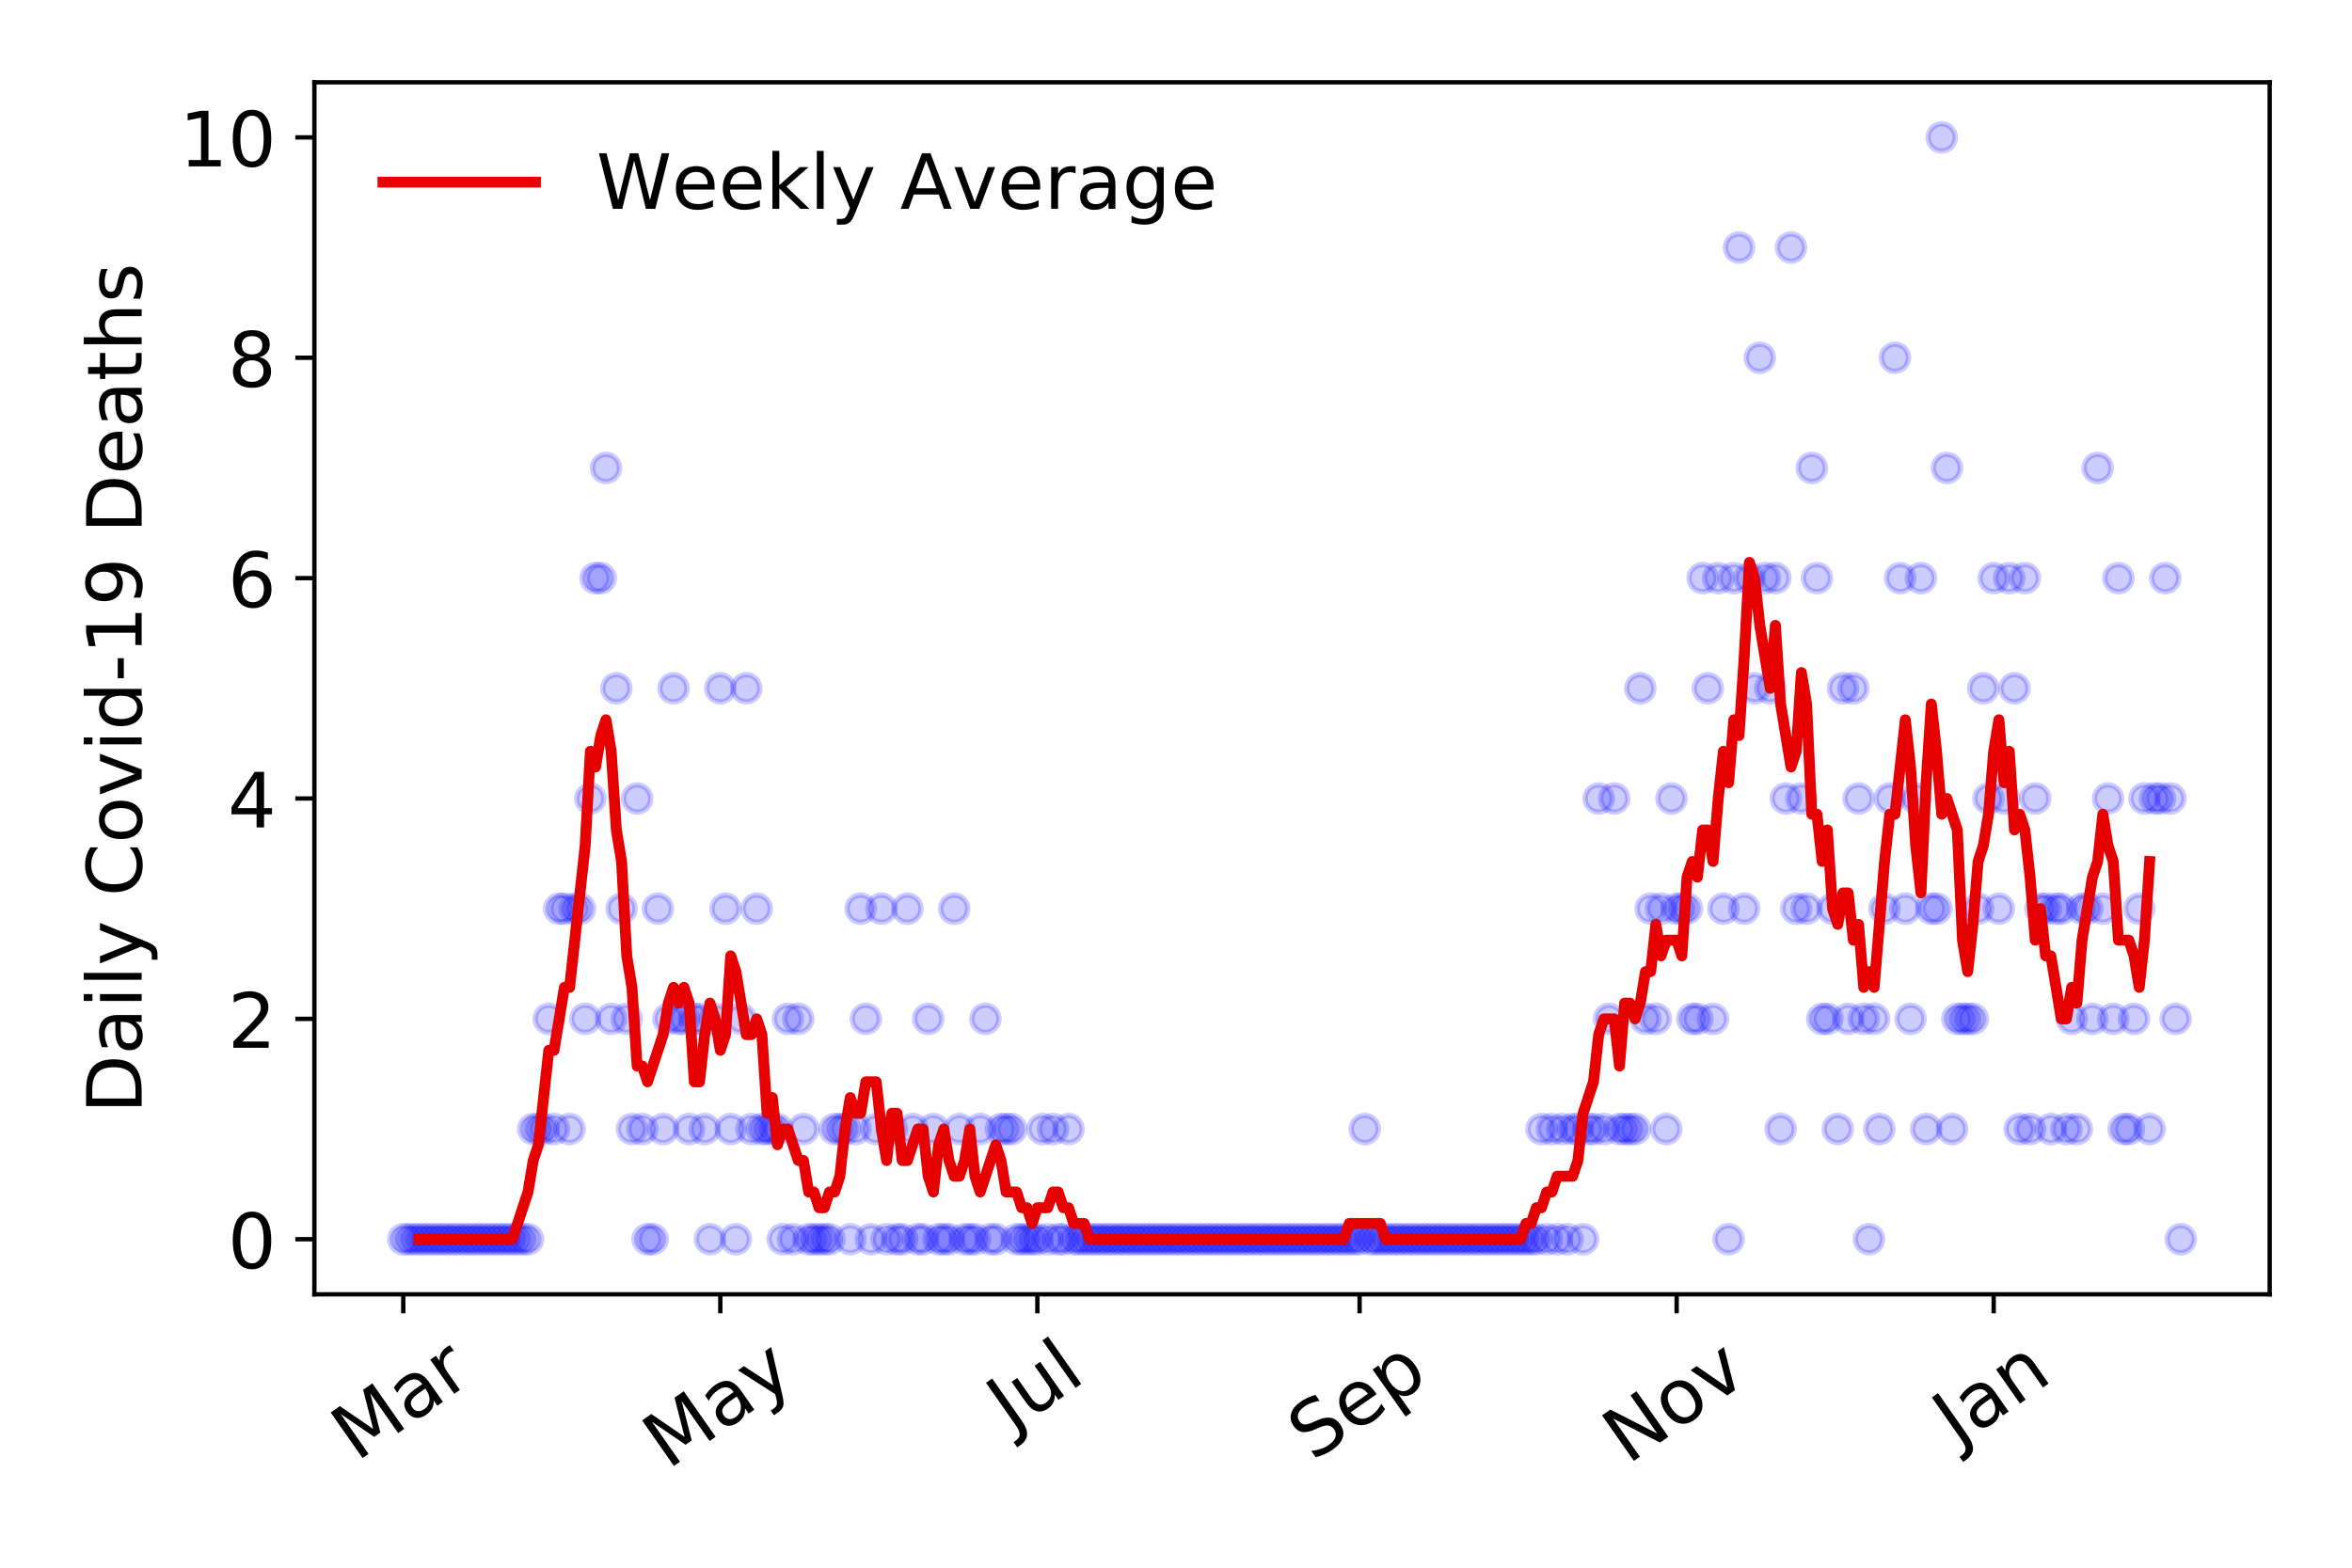 <?xml version="1.0" encoding="utf-8" standalone="no"?>
<!DOCTYPE svg PUBLIC "-//W3C//DTD SVG 1.1//EN"
  "http://www.w3.org/Graphics/SVG/1.1/DTD/svg11.dtd">
<!-- Created with matplotlib (https://matplotlib.org/) -->
<svg height="288pt" version="1.1" viewBox="0 0 432 288" width="432pt" xmlns="http://www.w3.org/2000/svg" xmlns:xlink="http://www.w3.org/1999/xlink">
 <defs>
  <style type="text/css">
*{stroke-linecap:butt;stroke-linejoin:round;}
  </style>
 </defs>
 <g id="figure_1">
  <g id="patch_1">
   <path d="M 0 288 
L 432 288 
L 432 0 
L 0 0 
z
" style="fill:#ffffff;"/>
  </g>
  <g id="axes_1">
   <g id="patch_2">
    <path d="M 57.745 237.778 
L 416.88 237.778 
L 416.88 15.12 
L 57.745 15.12 
z
" style="fill:#ffffff;"/>
   </g>
   <g id="matplotlib.axis_1">
    <g id="xtick_1">
     <g id="line2d_1">
      <defs>
       <path d="M 0 0 
L 0 3.5 
" id="m3485b0e8b8" style="stroke:#000000;stroke-width:0.8;"/>
      </defs>
      <g>
       <use style="stroke:#000000;stroke-width:0.8;" x="74.069" xlink:href="#m3485b0e8b8" y="237.778"/>
      </g>
     </g>
     <g id="text_1">
      <!-- Mar -->
      <defs>
       <path d="M 9.812 72.906 
L 24.516 72.906 
L 43.109 23.297 
L 61.812 72.906 
L 76.516 72.906 
L 76.516 0 
L 66.891 0 
L 66.891 64.016 
L 48.094 14.016 
L 38.188 14.016 
L 19.391 64.016 
L 19.391 0 
L 9.812 0 
z
" id="DejaVuSans-77"/>
       <path d="M 34.281 27.484 
Q 23.391 27.484 19.188 25 
Q 14.984 22.516 14.984 16.5 
Q 14.984 11.719 18.141 8.906 
Q 21.297 6.109 26.703 6.109 
Q 34.188 6.109 38.703 11.406 
Q 43.219 16.703 43.219 25.484 
L 43.219 27.484 
z
M 52.203 31.203 
L 52.203 0 
L 43.219 0 
L 43.219 8.297 
Q 40.141 3.328 35.547 0.953 
Q 30.953 -1.422 24.312 -1.422 
Q 15.922 -1.422 10.953 3.297 
Q 6 8.016 6 15.922 
Q 6 25.141 12.172 29.828 
Q 18.359 34.516 30.609 34.516 
L 43.219 34.516 
L 43.219 35.406 
Q 43.219 41.609 39.141 45 
Q 35.062 48.391 27.688 48.391 
Q 23 48.391 18.547 47.266 
Q 14.109 46.141 10.016 43.891 
L 10.016 52.203 
Q 14.938 54.109 19.578 55.047 
Q 24.219 56 28.609 56 
Q 40.484 56 46.344 49.844 
Q 52.203 43.703 52.203 31.203 
z
" id="DejaVuSans-97"/>
       <path d="M 41.109 46.297 
Q 39.594 47.172 37.812 47.578 
Q 36.031 48 33.891 48 
Q 26.266 48 22.188 43.047 
Q 18.109 38.094 18.109 28.812 
L 18.109 0 
L 9.078 0 
L 9.078 54.688 
L 18.109 54.688 
L 18.109 46.188 
Q 20.953 51.172 25.484 53.578 
Q 30.031 56 36.531 56 
Q 37.453 56 38.578 55.875 
Q 39.703 55.766 41.062 55.516 
z
" id="DejaVuSans-114"/>
      </defs>
      <g transform="translate(65.467 268.643)rotate(-35)scale(0.14 -0.14)">
       <use xlink:href="#DejaVuSans-77"/>
       <use x="86.279" xlink:href="#DejaVuSans-97"/>
       <use x="147.559" xlink:href="#DejaVuSans-114"/>
      </g>
     </g>
    </g>
    <g id="xtick_2">
     <g id="line2d_2">
      <g>
       <use style="stroke:#000000;stroke-width:0.8;" x="132.302" xlink:href="#m3485b0e8b8" y="237.778"/>
      </g>
     </g>
     <g id="text_2">
      <!-- May -->
      <defs>
       <path d="M 32.172 -5.078 
Q 28.375 -14.844 24.75 -17.812 
Q 21.141 -20.797 15.094 -20.797 
L 7.906 -20.797 
L 7.906 -13.281 
L 13.188 -13.281 
Q 16.891 -13.281 18.938 -11.516 
Q 21 -9.766 23.484 -3.219 
L 25.094 0.875 
L 2.984 54.688 
L 12.5 54.688 
L 29.594 11.922 
L 46.688 54.688 
L 56.203 54.688 
z
" id="DejaVuSans-121"/>
      </defs>
      <g transform="translate(122.663 270.094)rotate(-35)scale(0.14 -0.14)">
       <use xlink:href="#DejaVuSans-77"/>
       <use x="86.279" xlink:href="#DejaVuSans-97"/>
       <use x="147.559" xlink:href="#DejaVuSans-121"/>
      </g>
     </g>
    </g>
    <g id="xtick_3">
     <g id="line2d_3">
      <g>
       <use style="stroke:#000000;stroke-width:0.8;" x="190.535" xlink:href="#m3485b0e8b8" y="237.778"/>
      </g>
     </g>
     <g id="text_3">
      <!-- Jul -->
      <defs>
       <path d="M 9.812 72.906 
L 19.672 72.906 
L 19.672 5.078 
Q 19.672 -8.109 14.672 -14.062 
Q 9.672 -20.016 -1.422 -20.016 
L -5.172 -20.016 
L -5.172 -11.719 
L -2.094 -11.719 
Q 4.438 -11.719 7.125 -8.047 
Q 9.812 -4.391 9.812 5.078 
z
" id="DejaVuSans-74"/>
       <path d="M 8.5 21.578 
L 8.5 54.688 
L 17.484 54.688 
L 17.484 21.922 
Q 17.484 14.156 20.5 10.266 
Q 23.531 6.391 29.594 6.391 
Q 36.859 6.391 41.078 11.031 
Q 45.312 15.672 45.312 23.688 
L 45.312 54.688 
L 54.297 54.688 
L 54.297 0 
L 45.312 0 
L 45.312 8.406 
Q 42.047 3.422 37.719 1 
Q 33.406 -1.422 27.688 -1.422 
Q 18.266 -1.422 13.375 4.438 
Q 8.5 10.297 8.5 21.578 
z
M 31.109 56 
z
" id="DejaVuSans-117"/>
       <path d="M 9.422 75.984 
L 18.406 75.984 
L 18.406 0 
L 9.422 0 
z
" id="DejaVuSans-108"/>
      </defs>
      <g transform="translate(185.833 263.181)rotate(-35)scale(0.14 -0.14)">
       <use xlink:href="#DejaVuSans-74"/>
       <use x="29.492" xlink:href="#DejaVuSans-117"/>
       <use x="92.871" xlink:href="#DejaVuSans-108"/>
      </g>
     </g>
    </g>
    <g id="xtick_4">
     <g id="line2d_4">
      <g>
       <use style="stroke:#000000;stroke-width:0.8;" x="249.723" xlink:href="#m3485b0e8b8" y="237.778"/>
      </g>
     </g>
     <g id="text_4">
      <!-- Sep -->
      <defs>
       <path d="M 53.516 70.516 
L 53.516 60.891 
Q 47.906 63.578 42.922 64.891 
Q 37.938 66.219 33.297 66.219 
Q 25.25 66.219 20.875 63.094 
Q 16.5 59.969 16.5 54.203 
Q 16.5 49.359 19.406 46.891 
Q 22.312 44.438 30.422 42.922 
L 36.375 41.703 
Q 47.406 39.594 52.656 34.297 
Q 57.906 29 57.906 20.125 
Q 57.906 9.516 50.797 4.047 
Q 43.703 -1.422 29.984 -1.422 
Q 24.812 -1.422 18.969 -0.25 
Q 13.141 0.922 6.891 3.219 
L 6.891 13.375 
Q 12.891 10.016 18.656 8.297 
Q 24.422 6.594 29.984 6.594 
Q 38.422 6.594 43.016 9.906 
Q 47.609 13.234 47.609 19.391 
Q 47.609 24.75 44.312 27.781 
Q 41.016 30.812 33.5 32.328 
L 27.484 33.5 
Q 16.453 35.688 11.516 40.375 
Q 6.594 45.062 6.594 53.422 
Q 6.594 63.094 13.406 68.656 
Q 20.219 74.219 32.172 74.219 
Q 37.312 74.219 42.625 73.281 
Q 47.953 72.359 53.516 70.516 
z
" id="DejaVuSans-83"/>
       <path d="M 56.203 29.594 
L 56.203 25.203 
L 14.891 25.203 
Q 15.484 15.922 20.484 11.062 
Q 25.484 6.203 34.422 6.203 
Q 39.594 6.203 44.453 7.469 
Q 49.312 8.734 54.109 11.281 
L 54.109 2.781 
Q 49.266 0.734 44.188 -0.344 
Q 39.109 -1.422 33.891 -1.422 
Q 20.797 -1.422 13.156 6.188 
Q 5.516 13.812 5.516 26.812 
Q 5.516 40.234 12.766 48.109 
Q 20.016 56 32.328 56 
Q 43.359 56 49.781 48.891 
Q 56.203 41.797 56.203 29.594 
z
M 47.219 32.234 
Q 47.125 39.594 43.094 43.984 
Q 39.062 48.391 32.422 48.391 
Q 24.906 48.391 20.391 44.141 
Q 15.875 39.891 15.188 32.172 
z
" id="DejaVuSans-101"/>
       <path d="M 18.109 8.203 
L 18.109 -20.797 
L 9.078 -20.797 
L 9.078 54.688 
L 18.109 54.688 
L 18.109 46.391 
Q 20.953 51.266 25.266 53.625 
Q 29.594 56 35.594 56 
Q 45.562 56 51.781 48.094 
Q 58.016 40.188 58.016 27.297 
Q 58.016 14.406 51.781 6.484 
Q 45.562 -1.422 35.594 -1.422 
Q 29.594 -1.422 25.266 0.953 
Q 20.953 3.328 18.109 8.203 
z
M 48.688 27.297 
Q 48.688 37.203 44.609 42.844 
Q 40.531 48.484 33.406 48.484 
Q 26.266 48.484 22.188 42.844 
Q 18.109 37.203 18.109 27.297 
Q 18.109 17.391 22.188 11.75 
Q 26.266 6.109 33.406 6.109 
Q 40.531 6.109 44.609 11.75 
Q 48.688 17.391 48.688 27.297 
z
" id="DejaVuSans-112"/>
      </defs>
      <g transform="translate(241.13 268.629)rotate(-35)scale(0.14 -0.14)">
       <use xlink:href="#DejaVuSans-83"/>
       <use x="63.477" xlink:href="#DejaVuSans-101"/>
       <use x="125" xlink:href="#DejaVuSans-112"/>
      </g>
     </g>
    </g>
    <g id="xtick_5">
     <g id="line2d_5">
      <g>
       <use style="stroke:#000000;stroke-width:0.8;" x="307.956" xlink:href="#m3485b0e8b8" y="237.778"/>
      </g>
     </g>
     <g id="text_5">
      <!-- Nov -->
      <defs>
       <path d="M 9.812 72.906 
L 23.094 72.906 
L 55.422 11.922 
L 55.422 72.906 
L 64.984 72.906 
L 64.984 0 
L 51.703 0 
L 19.391 60.984 
L 19.391 0 
L 9.812 0 
z
" id="DejaVuSans-78"/>
       <path d="M 30.609 48.391 
Q 23.391 48.391 19.188 42.75 
Q 14.984 37.109 14.984 27.297 
Q 14.984 17.484 19.156 11.844 
Q 23.344 6.203 30.609 6.203 
Q 37.797 6.203 41.984 11.859 
Q 46.188 17.531 46.188 27.297 
Q 46.188 37.016 41.984 42.703 
Q 37.797 48.391 30.609 48.391 
z
M 30.609 56 
Q 42.328 56 49.016 48.375 
Q 55.719 40.766 55.719 27.297 
Q 55.719 13.875 49.016 6.219 
Q 42.328 -1.422 30.609 -1.422 
Q 18.844 -1.422 12.172 6.219 
Q 5.516 13.875 5.516 27.297 
Q 5.516 40.766 12.172 48.375 
Q 18.844 56 30.609 56 
z
" id="DejaVuSans-111"/>
       <path d="M 2.984 54.688 
L 12.5 54.688 
L 29.594 8.797 
L 46.688 54.688 
L 56.203 54.688 
L 35.688 0 
L 23.484 0 
z
" id="DejaVuSans-118"/>
      </defs>
      <g transform="translate(298.979 269.166)rotate(-35)scale(0.14 -0.14)">
       <use xlink:href="#DejaVuSans-78"/>
       <use x="74.805" xlink:href="#DejaVuSans-111"/>
       <use x="135.986" xlink:href="#DejaVuSans-118"/>
      </g>
     </g>
    </g>
    <g id="xtick_6">
     <g id="line2d_6">
      <g>
       <use style="stroke:#000000;stroke-width:0.8;" x="366.189" xlink:href="#m3485b0e8b8" y="237.778"/>
      </g>
     </g>
     <g id="text_6">
      <!-- Jan -->
      <defs>
       <path d="M 54.891 33.016 
L 54.891 0 
L 45.906 0 
L 45.906 32.719 
Q 45.906 40.484 42.875 44.328 
Q 39.844 48.188 33.797 48.188 
Q 26.516 48.188 22.312 43.547 
Q 18.109 38.922 18.109 30.906 
L 18.109 0 
L 9.078 0 
L 9.078 54.688 
L 18.109 54.688 
L 18.109 46.188 
Q 21.344 51.125 25.703 53.562 
Q 30.078 56 35.797 56 
Q 45.219 56 50.047 50.172 
Q 54.891 44.344 54.891 33.016 
z
" id="DejaVuSans-110"/>
      </defs>
      <g transform="translate(359.565 265.871)rotate(-35)scale(0.14 -0.14)">
       <use xlink:href="#DejaVuSans-74"/>
       <use x="29.492" xlink:href="#DejaVuSans-97"/>
       <use x="90.771" xlink:href="#DejaVuSans-110"/>
      </g>
     </g>
    </g>
   </g>
   <g id="matplotlib.axis_2">
    <g id="ytick_1">
     <g id="line2d_7">
      <defs>
       <path d="M 0 0 
L -3.5 0 
" id="m11b783034c" style="stroke:#000000;stroke-width:0.8;"/>
      </defs>
      <g>
       <use style="stroke:#000000;stroke-width:0.8;" x="57.745" xlink:href="#m11b783034c" y="227.657"/>
      </g>
     </g>
     <g id="text_7">
      <!-- 0 -->
      <defs>
       <path d="M 31.781 66.406 
Q 24.172 66.406 20.328 58.906 
Q 16.5 51.422 16.5 36.375 
Q 16.5 21.391 20.328 13.891 
Q 24.172 6.391 31.781 6.391 
Q 39.453 6.391 43.281 13.891 
Q 47.125 21.391 47.125 36.375 
Q 47.125 51.422 43.281 58.906 
Q 39.453 66.406 31.781 66.406 
z
M 31.781 74.219 
Q 44.047 74.219 50.516 64.516 
Q 56.984 54.828 56.984 36.375 
Q 56.984 17.969 50.516 8.266 
Q 44.047 -1.422 31.781 -1.422 
Q 19.531 -1.422 13.062 8.266 
Q 6.594 17.969 6.594 36.375 
Q 6.594 54.828 13.062 64.516 
Q 19.531 74.219 31.781 74.219 
z
" id="DejaVuSans-48"/>
      </defs>
      <g transform="translate(41.837 232.976)scale(0.14 -0.14)">
       <use xlink:href="#DejaVuSans-48"/>
      </g>
     </g>
    </g>
    <g id="ytick_2">
     <g id="line2d_8">
      <g>
       <use style="stroke:#000000;stroke-width:0.8;" x="57.745" xlink:href="#m11b783034c" y="187.174"/>
      </g>
     </g>
     <g id="text_8">
      <!-- 2 -->
      <defs>
       <path d="M 19.188 8.297 
L 53.609 8.297 
L 53.609 0 
L 7.328 0 
L 7.328 8.297 
Q 12.938 14.109 22.625 23.891 
Q 32.328 33.688 34.812 36.531 
Q 39.547 41.844 41.422 45.531 
Q 43.312 49.219 43.312 52.781 
Q 43.312 58.594 39.234 62.25 
Q 35.156 65.922 28.609 65.922 
Q 23.969 65.922 18.812 64.312 
Q 13.672 62.703 7.812 59.422 
L 7.812 69.391 
Q 13.766 71.781 18.938 73 
Q 24.125 74.219 28.422 74.219 
Q 39.75 74.219 46.484 68.547 
Q 53.219 62.891 53.219 53.422 
Q 53.219 48.922 51.531 44.891 
Q 49.859 40.875 45.406 35.406 
Q 44.188 33.984 37.641 27.219 
Q 31.109 20.453 19.188 8.297 
z
" id="DejaVuSans-50"/>
      </defs>
      <g transform="translate(41.837 192.493)scale(0.14 -0.14)">
       <use xlink:href="#DejaVuSans-50"/>
      </g>
     </g>
    </g>
    <g id="ytick_3">
     <g id="line2d_9">
      <g>
       <use style="stroke:#000000;stroke-width:0.8;" x="57.745" xlink:href="#m11b783034c" y="146.691"/>
      </g>
     </g>
     <g id="text_9">
      <!-- 4 -->
      <defs>
       <path d="M 37.797 64.312 
L 12.891 25.391 
L 37.797 25.391 
z
M 35.203 72.906 
L 47.609 72.906 
L 47.609 25.391 
L 58.016 25.391 
L 58.016 17.188 
L 47.609 17.188 
L 47.609 0 
L 37.797 0 
L 37.797 17.188 
L 4.891 17.188 
L 4.891 26.703 
z
" id="DejaVuSans-52"/>
      </defs>
      <g transform="translate(41.837 152.01)scale(0.14 -0.14)">
       <use xlink:href="#DejaVuSans-52"/>
      </g>
     </g>
    </g>
    <g id="ytick_4">
     <g id="line2d_10">
      <g>
       <use style="stroke:#000000;stroke-width:0.8;" x="57.745" xlink:href="#m11b783034c" y="106.207"/>
      </g>
     </g>
     <g id="text_10">
      <!-- 6 -->
      <defs>
       <path d="M 33.016 40.375 
Q 26.375 40.375 22.484 35.828 
Q 18.609 31.297 18.609 23.391 
Q 18.609 15.531 22.484 10.953 
Q 26.375 6.391 33.016 6.391 
Q 39.656 6.391 43.531 10.953 
Q 47.406 15.531 47.406 23.391 
Q 47.406 31.297 43.531 35.828 
Q 39.656 40.375 33.016 40.375 
z
M 52.594 71.297 
L 52.594 62.312 
Q 48.875 64.062 45.094 64.984 
Q 41.312 65.922 37.594 65.922 
Q 27.828 65.922 22.672 59.328 
Q 17.531 52.734 16.797 39.406 
Q 19.672 43.656 24.016 45.922 
Q 28.375 48.188 33.594 48.188 
Q 44.578 48.188 50.953 41.516 
Q 57.328 34.859 57.328 23.391 
Q 57.328 12.156 50.688 5.359 
Q 44.047 -1.422 33.016 -1.422 
Q 20.359 -1.422 13.672 8.266 
Q 6.984 17.969 6.984 36.375 
Q 6.984 53.656 15.188 63.938 
Q 23.391 74.219 37.203 74.219 
Q 40.922 74.219 44.703 73.484 
Q 48.484 72.75 52.594 71.297 
z
" id="DejaVuSans-54"/>
      </defs>
      <g transform="translate(41.837 111.526)scale(0.14 -0.14)">
       <use xlink:href="#DejaVuSans-54"/>
      </g>
     </g>
    </g>
    <g id="ytick_5">
     <g id="line2d_11">
      <g>
       <use style="stroke:#000000;stroke-width:0.8;" x="57.745" xlink:href="#m11b783034c" y="65.724"/>
      </g>
     </g>
     <g id="text_11">
      <!-- 8 -->
      <defs>
       <path d="M 31.781 34.625 
Q 24.75 34.625 20.719 30.859 
Q 16.703 27.094 16.703 20.516 
Q 16.703 13.922 20.719 10.156 
Q 24.75 6.391 31.781 6.391 
Q 38.812 6.391 42.859 10.172 
Q 46.922 13.969 46.922 20.516 
Q 46.922 27.094 42.891 30.859 
Q 38.875 34.625 31.781 34.625 
z
M 21.922 38.812 
Q 15.578 40.375 12.031 44.719 
Q 8.5 49.078 8.5 55.328 
Q 8.5 64.062 14.719 69.141 
Q 20.953 74.219 31.781 74.219 
Q 42.672 74.219 48.875 69.141 
Q 55.078 64.062 55.078 55.328 
Q 55.078 49.078 51.531 44.719 
Q 48 40.375 41.703 38.812 
Q 48.828 37.156 52.797 32.312 
Q 56.781 27.484 56.781 20.516 
Q 56.781 9.906 50.312 4.234 
Q 43.844 -1.422 31.781 -1.422 
Q 19.734 -1.422 13.25 4.234 
Q 6.781 9.906 6.781 20.516 
Q 6.781 27.484 10.781 32.312 
Q 14.797 37.156 21.922 38.812 
z
M 18.312 54.391 
Q 18.312 48.734 21.844 45.562 
Q 25.391 42.391 31.781 42.391 
Q 38.141 42.391 41.719 45.562 
Q 45.312 48.734 45.312 54.391 
Q 45.312 60.062 41.719 63.234 
Q 38.141 66.406 31.781 66.406 
Q 25.391 66.406 21.844 63.234 
Q 18.312 60.062 18.312 54.391 
z
" id="DejaVuSans-56"/>
      </defs>
      <g transform="translate(41.837 71.043)scale(0.14 -0.14)">
       <use xlink:href="#DejaVuSans-56"/>
      </g>
     </g>
    </g>
    <g id="ytick_6">
     <g id="line2d_12">
      <g>
       <use style="stroke:#000000;stroke-width:0.8;" x="57.745" xlink:href="#m11b783034c" y="25.241"/>
      </g>
     </g>
     <g id="text_12">
      <!-- 10 -->
      <defs>
       <path d="M 12.406 8.297 
L 28.516 8.297 
L 28.516 63.922 
L 10.984 60.406 
L 10.984 69.391 
L 28.422 72.906 
L 38.281 72.906 
L 38.281 8.297 
L 54.391 8.297 
L 54.391 0 
L 12.406 0 
z
" id="DejaVuSans-49"/>
      </defs>
      <g transform="translate(32.93 30.56)scale(0.14 -0.14)">
       <use xlink:href="#DejaVuSans-49"/>
       <use x="63.623" xlink:href="#DejaVuSans-48"/>
      </g>
     </g>
    </g>
    <g id="text_13">
     <!-- Daily Covid-19 Deaths -->
     <defs>
      <path d="M 19.672 64.797 
L 19.672 8.109 
L 31.594 8.109 
Q 46.688 8.109 53.688 14.938 
Q 60.688 21.781 60.688 36.531 
Q 60.688 51.172 53.688 57.984 
Q 46.688 64.797 31.594 64.797 
z
M 9.812 72.906 
L 30.078 72.906 
Q 51.266 72.906 61.172 64.094 
Q 71.094 55.281 71.094 36.531 
Q 71.094 17.672 61.125 8.828 
Q 51.172 0 30.078 0 
L 9.812 0 
z
" id="DejaVuSans-68"/>
      <path d="M 9.422 54.688 
L 18.406 54.688 
L 18.406 0 
L 9.422 0 
z
M 9.422 75.984 
L 18.406 75.984 
L 18.406 64.594 
L 9.422 64.594 
z
" id="DejaVuSans-105"/>
      <path id="DejaVuSans-32"/>
      <path d="M 64.406 67.281 
L 64.406 56.891 
Q 59.422 61.531 53.781 63.812 
Q 48.141 66.109 41.797 66.109 
Q 29.297 66.109 22.656 58.469 
Q 16.016 50.828 16.016 36.375 
Q 16.016 21.969 22.656 14.328 
Q 29.297 6.688 41.797 6.688 
Q 48.141 6.688 53.781 8.984 
Q 59.422 11.281 64.406 15.922 
L 64.406 5.609 
Q 59.234 2.094 53.438 0.328 
Q 47.656 -1.422 41.219 -1.422 
Q 24.656 -1.422 15.125 8.703 
Q 5.609 18.844 5.609 36.375 
Q 5.609 53.953 15.125 64.078 
Q 24.656 74.219 41.219 74.219 
Q 47.75 74.219 53.531 72.484 
Q 59.328 70.75 64.406 67.281 
z
" id="DejaVuSans-67"/>
      <path d="M 45.406 46.391 
L 45.406 75.984 
L 54.391 75.984 
L 54.391 0 
L 45.406 0 
L 45.406 8.203 
Q 42.578 3.328 38.25 0.953 
Q 33.938 -1.422 27.875 -1.422 
Q 17.969 -1.422 11.734 6.484 
Q 5.516 14.406 5.516 27.297 
Q 5.516 40.188 11.734 48.094 
Q 17.969 56 27.875 56 
Q 33.938 56 38.25 53.625 
Q 42.578 51.266 45.406 46.391 
z
M 14.797 27.297 
Q 14.797 17.391 18.875 11.75 
Q 22.953 6.109 30.078 6.109 
Q 37.203 6.109 41.297 11.75 
Q 45.406 17.391 45.406 27.297 
Q 45.406 37.203 41.297 42.844 
Q 37.203 48.484 30.078 48.484 
Q 22.953 48.484 18.875 42.844 
Q 14.797 37.203 14.797 27.297 
z
" id="DejaVuSans-100"/>
      <path d="M 4.891 31.391 
L 31.203 31.391 
L 31.203 23.391 
L 4.891 23.391 
z
" id="DejaVuSans-45"/>
      <path d="M 10.984 1.516 
L 10.984 10.5 
Q 14.703 8.734 18.5 7.812 
Q 22.312 6.891 25.984 6.891 
Q 35.75 6.891 40.891 13.453 
Q 46.047 20.016 46.781 33.406 
Q 43.953 29.203 39.594 26.953 
Q 35.25 24.703 29.984 24.703 
Q 19.047 24.703 12.672 31.312 
Q 6.297 37.938 6.297 49.422 
Q 6.297 60.641 12.938 67.422 
Q 19.578 74.219 30.609 74.219 
Q 43.266 74.219 49.922 64.516 
Q 56.594 54.828 56.594 36.375 
Q 56.594 19.141 48.406 8.859 
Q 40.234 -1.422 26.422 -1.422 
Q 22.703 -1.422 18.891 -0.688 
Q 15.094 0.047 10.984 1.516 
z
M 30.609 32.422 
Q 37.25 32.422 41.125 36.953 
Q 45.016 41.5 45.016 49.422 
Q 45.016 57.281 41.125 61.844 
Q 37.25 66.406 30.609 66.406 
Q 23.969 66.406 20.094 61.844 
Q 16.219 57.281 16.219 49.422 
Q 16.219 41.5 20.094 36.953 
Q 23.969 32.422 30.609 32.422 
z
" id="DejaVuSans-57"/>
      <path d="M 18.312 70.219 
L 18.312 54.688 
L 36.812 54.688 
L 36.812 47.703 
L 18.312 47.703 
L 18.312 18.016 
Q 18.312 11.328 20.141 9.422 
Q 21.969 7.516 27.594 7.516 
L 36.812 7.516 
L 36.812 0 
L 27.594 0 
Q 17.188 0 13.234 3.875 
Q 9.281 7.766 9.281 18.016 
L 9.281 47.703 
L 2.688 47.703 
L 2.688 54.688 
L 9.281 54.688 
L 9.281 70.219 
z
" id="DejaVuSans-116"/>
      <path d="M 54.891 33.016 
L 54.891 0 
L 45.906 0 
L 45.906 32.719 
Q 45.906 40.484 42.875 44.328 
Q 39.844 48.188 33.797 48.188 
Q 26.516 48.188 22.312 43.547 
Q 18.109 38.922 18.109 30.906 
L 18.109 0 
L 9.078 0 
L 9.078 75.984 
L 18.109 75.984 
L 18.109 46.188 
Q 21.344 51.125 25.703 53.562 
Q 30.078 56 35.797 56 
Q 45.219 56 50.047 50.172 
Q 54.891 44.344 54.891 33.016 
z
" id="DejaVuSans-104"/>
      <path d="M 44.281 53.078 
L 44.281 44.578 
Q 40.484 46.531 36.375 47.5 
Q 32.281 48.484 27.875 48.484 
Q 21.188 48.484 17.844 46.438 
Q 14.5 44.391 14.5 40.281 
Q 14.5 37.156 16.891 35.375 
Q 19.281 33.594 26.516 31.984 
L 29.594 31.297 
Q 39.156 29.25 43.188 25.516 
Q 47.219 21.781 47.219 15.094 
Q 47.219 7.469 41.188 3.016 
Q 35.156 -1.422 24.609 -1.422 
Q 20.219 -1.422 15.453 -0.562 
Q 10.688 0.297 5.422 2 
L 5.422 11.281 
Q 10.406 8.688 15.234 7.391 
Q 20.062 6.109 24.812 6.109 
Q 31.156 6.109 34.562 8.281 
Q 37.984 10.453 37.984 14.406 
Q 37.984 18.062 35.516 20.016 
Q 33.062 21.969 24.703 23.781 
L 21.578 24.516 
Q 13.234 26.266 9.516 29.906 
Q 5.812 33.547 5.812 39.891 
Q 5.812 47.609 11.281 51.797 
Q 16.75 56 26.812 56 
Q 31.781 56 36.172 55.266 
Q 40.578 54.547 44.281 53.078 
z
" id="DejaVuSans-115"/>
     </defs>
     <g transform="translate(26.018 204.56)rotate(-90)scale(0.14 -0.14)">
      <use xlink:href="#DejaVuSans-68"/>
      <use x="77.002" xlink:href="#DejaVuSans-97"/>
      <use x="138.281" xlink:href="#DejaVuSans-105"/>
      <use x="166.064" xlink:href="#DejaVuSans-108"/>
      <use x="193.848" xlink:href="#DejaVuSans-121"/>
      <use x="253.027" xlink:href="#DejaVuSans-32"/>
      <use x="284.814" xlink:href="#DejaVuSans-67"/>
      <use x="354.639" xlink:href="#DejaVuSans-111"/>
      <use x="415.82" xlink:href="#DejaVuSans-118"/>
      <use x="475" xlink:href="#DejaVuSans-105"/>
      <use x="502.783" xlink:href="#DejaVuSans-100"/>
      <use x="566.26" xlink:href="#DejaVuSans-45"/>
      <use x="602.344" xlink:href="#DejaVuSans-49"/>
      <use x="665.967" xlink:href="#DejaVuSans-57"/>
      <use x="729.59" xlink:href="#DejaVuSans-32"/>
      <use x="761.377" xlink:href="#DejaVuSans-68"/>
      <use x="838.379" xlink:href="#DejaVuSans-101"/>
      <use x="899.902" xlink:href="#DejaVuSans-97"/>
      <use x="961.182" xlink:href="#DejaVuSans-116"/>
      <use x="1000.391" xlink:href="#DejaVuSans-104"/>
      <use x="1063.77" xlink:href="#DejaVuSans-115"/>
     </g>
    </g>
   </g>
   <g id="line2d_13">
    <defs>
     <path d="M 0 2.5 
C 0.663 2.5 1.299 2.237 1.768 1.768 
C 2.237 1.299 2.5 0.663 2.5 0 
C 2.5 -0.663 2.237 -1.299 1.768 -1.768 
C 1.299 -2.237 0.663 -2.5 0 -2.5 
C -0.663 -2.5 -1.299 -2.237 -1.768 -1.768 
C -2.237 -1.299 -2.5 -0.663 -2.5 0 
C -2.5 0.663 -2.237 1.299 -1.768 1.768 
C -1.299 2.237 -0.663 2.5 0 2.5 
z
" id="mcd6eb04a6d" style="stroke:#0000ff;stroke-opacity:0.2;"/>
    </defs>
    <g clip-path="url(#pbb3a04de99)">
     <use style="fill:#0000ff;fill-opacity:0.2;stroke:#0000ff;stroke-opacity:0.2;" x="74.069" xlink:href="#mcd6eb04a6d" y="227.657"/>
     <use style="fill:#0000ff;fill-opacity:0.2;stroke:#0000ff;stroke-opacity:0.2;" x="75.024" xlink:href="#mcd6eb04a6d" y="227.657"/>
     <use style="fill:#0000ff;fill-opacity:0.2;stroke:#0000ff;stroke-opacity:0.2;" x="75.979" xlink:href="#mcd6eb04a6d" y="227.657"/>
     <use style="fill:#0000ff;fill-opacity:0.2;stroke:#0000ff;stroke-opacity:0.2;" x="76.933" xlink:href="#mcd6eb04a6d" y="227.657"/>
     <use style="fill:#0000ff;fill-opacity:0.2;stroke:#0000ff;stroke-opacity:0.2;" x="77.888" xlink:href="#mcd6eb04a6d" y="227.657"/>
     <use style="fill:#0000ff;fill-opacity:0.2;stroke:#0000ff;stroke-opacity:0.2;" x="78.843" xlink:href="#mcd6eb04a6d" y="227.657"/>
     <use style="fill:#0000ff;fill-opacity:0.2;stroke:#0000ff;stroke-opacity:0.2;" x="79.797" xlink:href="#mcd6eb04a6d" y="227.657"/>
     <use style="fill:#0000ff;fill-opacity:0.2;stroke:#0000ff;stroke-opacity:0.2;" x="80.752" xlink:href="#mcd6eb04a6d" y="227.657"/>
     <use style="fill:#0000ff;fill-opacity:0.2;stroke:#0000ff;stroke-opacity:0.2;" x="81.706" xlink:href="#mcd6eb04a6d" y="227.657"/>
     <use style="fill:#0000ff;fill-opacity:0.2;stroke:#0000ff;stroke-opacity:0.2;" x="82.661" xlink:href="#mcd6eb04a6d" y="227.657"/>
     <use style="fill:#0000ff;fill-opacity:0.2;stroke:#0000ff;stroke-opacity:0.2;" x="83.616" xlink:href="#mcd6eb04a6d" y="227.657"/>
     <use style="fill:#0000ff;fill-opacity:0.2;stroke:#0000ff;stroke-opacity:0.2;" x="84.57" xlink:href="#mcd6eb04a6d" y="227.657"/>
     <use style="fill:#0000ff;fill-opacity:0.2;stroke:#0000ff;stroke-opacity:0.2;" x="85.525" xlink:href="#mcd6eb04a6d" y="227.657"/>
     <use style="fill:#0000ff;fill-opacity:0.2;stroke:#0000ff;stroke-opacity:0.2;" x="86.48" xlink:href="#mcd6eb04a6d" y="227.657"/>
     <use style="fill:#0000ff;fill-opacity:0.2;stroke:#0000ff;stroke-opacity:0.2;" x="87.434" xlink:href="#mcd6eb04a6d" y="227.657"/>
     <use style="fill:#0000ff;fill-opacity:0.2;stroke:#0000ff;stroke-opacity:0.2;" x="88.389" xlink:href="#mcd6eb04a6d" y="227.657"/>
     <use style="fill:#0000ff;fill-opacity:0.2;stroke:#0000ff;stroke-opacity:0.2;" x="89.344" xlink:href="#mcd6eb04a6d" y="227.657"/>
     <use style="fill:#0000ff;fill-opacity:0.2;stroke:#0000ff;stroke-opacity:0.2;" x="90.298" xlink:href="#mcd6eb04a6d" y="227.657"/>
     <use style="fill:#0000ff;fill-opacity:0.2;stroke:#0000ff;stroke-opacity:0.2;" x="91.253" xlink:href="#mcd6eb04a6d" y="227.657"/>
     <use style="fill:#0000ff;fill-opacity:0.2;stroke:#0000ff;stroke-opacity:0.2;" x="92.207" xlink:href="#mcd6eb04a6d" y="227.657"/>
     <use style="fill:#0000ff;fill-opacity:0.2;stroke:#0000ff;stroke-opacity:0.2;" x="93.162" xlink:href="#mcd6eb04a6d" y="227.657"/>
     <use style="fill:#0000ff;fill-opacity:0.2;stroke:#0000ff;stroke-opacity:0.2;" x="94.117" xlink:href="#mcd6eb04a6d" y="227.657"/>
     <use style="fill:#0000ff;fill-opacity:0.2;stroke:#0000ff;stroke-opacity:0.2;" x="95.071" xlink:href="#mcd6eb04a6d" y="227.657"/>
     <use style="fill:#0000ff;fill-opacity:0.2;stroke:#0000ff;stroke-opacity:0.2;" x="96.026" xlink:href="#mcd6eb04a6d" y="227.657"/>
     <use style="fill:#0000ff;fill-opacity:0.2;stroke:#0000ff;stroke-opacity:0.2;" x="96.981" xlink:href="#mcd6eb04a6d" y="227.657"/>
     <use style="fill:#0000ff;fill-opacity:0.2;stroke:#0000ff;stroke-opacity:0.2;" x="97.935" xlink:href="#mcd6eb04a6d" y="207.416"/>
     <use style="fill:#0000ff;fill-opacity:0.2;stroke:#0000ff;stroke-opacity:0.2;" x="98.89" xlink:href="#mcd6eb04a6d" y="207.416"/>
     <use style="fill:#0000ff;fill-opacity:0.2;stroke:#0000ff;stroke-opacity:0.2;" x="99.845" xlink:href="#mcd6eb04a6d" y="207.416"/>
     <use style="fill:#0000ff;fill-opacity:0.2;stroke:#0000ff;stroke-opacity:0.2;" x="100.799" xlink:href="#mcd6eb04a6d" y="187.174"/>
     <use style="fill:#0000ff;fill-opacity:0.2;stroke:#0000ff;stroke-opacity:0.2;" x="101.754" xlink:href="#mcd6eb04a6d" y="207.416"/>
     <use style="fill:#0000ff;fill-opacity:0.2;stroke:#0000ff;stroke-opacity:0.2;" x="102.708" xlink:href="#mcd6eb04a6d" y="166.932"/>
     <use style="fill:#0000ff;fill-opacity:0.2;stroke:#0000ff;stroke-opacity:0.2;" x="103.663" xlink:href="#mcd6eb04a6d" y="166.932"/>
     <use style="fill:#0000ff;fill-opacity:0.2;stroke:#0000ff;stroke-opacity:0.2;" x="104.618" xlink:href="#mcd6eb04a6d" y="207.416"/>
     <use style="fill:#0000ff;fill-opacity:0.2;stroke:#0000ff;stroke-opacity:0.2;" x="105.572" xlink:href="#mcd6eb04a6d" y="166.932"/>
     <use style="fill:#0000ff;fill-opacity:0.2;stroke:#0000ff;stroke-opacity:0.2;" x="106.527" xlink:href="#mcd6eb04a6d" y="166.932"/>
     <use style="fill:#0000ff;fill-opacity:0.2;stroke:#0000ff;stroke-opacity:0.2;" x="107.482" xlink:href="#mcd6eb04a6d" y="187.174"/>
     <use style="fill:#0000ff;fill-opacity:0.2;stroke:#0000ff;stroke-opacity:0.2;" x="108.436" xlink:href="#mcd6eb04a6d" y="146.691"/>
     <use style="fill:#0000ff;fill-opacity:0.2;stroke:#0000ff;stroke-opacity:0.2;" x="109.391" xlink:href="#mcd6eb04a6d" y="106.207"/>
     <use style="fill:#0000ff;fill-opacity:0.2;stroke:#0000ff;stroke-opacity:0.2;" x="110.346" xlink:href="#mcd6eb04a6d" y="106.207"/>
     <use style="fill:#0000ff;fill-opacity:0.2;stroke:#0000ff;stroke-opacity:0.2;" x="111.3" xlink:href="#mcd6eb04a6d" y="85.966"/>
     <use style="fill:#0000ff;fill-opacity:0.2;stroke:#0000ff;stroke-opacity:0.2;" x="112.255" xlink:href="#mcd6eb04a6d" y="187.174"/>
     <use style="fill:#0000ff;fill-opacity:0.2;stroke:#0000ff;stroke-opacity:0.2;" x="113.209" xlink:href="#mcd6eb04a6d" y="126.449"/>
     <use style="fill:#0000ff;fill-opacity:0.2;stroke:#0000ff;stroke-opacity:0.2;" x="114.164" xlink:href="#mcd6eb04a6d" y="166.932"/>
     <use style="fill:#0000ff;fill-opacity:0.2;stroke:#0000ff;stroke-opacity:0.2;" x="115.119" xlink:href="#mcd6eb04a6d" y="187.174"/>
     <use style="fill:#0000ff;fill-opacity:0.2;stroke:#0000ff;stroke-opacity:0.2;" x="116.073" xlink:href="#mcd6eb04a6d" y="207.416"/>
     <use style="fill:#0000ff;fill-opacity:0.2;stroke:#0000ff;stroke-opacity:0.2;" x="117.028" xlink:href="#mcd6eb04a6d" y="146.691"/>
     <use style="fill:#0000ff;fill-opacity:0.2;stroke:#0000ff;stroke-opacity:0.2;" x="117.983" xlink:href="#mcd6eb04a6d" y="207.416"/>
     <use style="fill:#0000ff;fill-opacity:0.2;stroke:#0000ff;stroke-opacity:0.2;" x="118.937" xlink:href="#mcd6eb04a6d" y="227.657"/>
     <use style="fill:#0000ff;fill-opacity:0.2;stroke:#0000ff;stroke-opacity:0.2;" x="119.892" xlink:href="#mcd6eb04a6d" y="227.657"/>
     <use style="fill:#0000ff;fill-opacity:0.2;stroke:#0000ff;stroke-opacity:0.2;" x="120.847" xlink:href="#mcd6eb04a6d" y="166.932"/>
     <use style="fill:#0000ff;fill-opacity:0.2;stroke:#0000ff;stroke-opacity:0.2;" x="121.801" xlink:href="#mcd6eb04a6d" y="207.416"/>
     <use style="fill:#0000ff;fill-opacity:0.2;stroke:#0000ff;stroke-opacity:0.2;" x="122.756" xlink:href="#mcd6eb04a6d" y="187.174"/>
     <use style="fill:#0000ff;fill-opacity:0.2;stroke:#0000ff;stroke-opacity:0.2;" x="123.711" xlink:href="#mcd6eb04a6d" y="126.449"/>
     <use style="fill:#0000ff;fill-opacity:0.2;stroke:#0000ff;stroke-opacity:0.2;" x="124.665" xlink:href="#mcd6eb04a6d" y="187.174"/>
     <use style="fill:#0000ff;fill-opacity:0.2;stroke:#0000ff;stroke-opacity:0.2;" x="125.62" xlink:href="#mcd6eb04a6d" y="187.174"/>
     <use style="fill:#0000ff;fill-opacity:0.2;stroke:#0000ff;stroke-opacity:0.2;" x="126.574" xlink:href="#mcd6eb04a6d" y="207.416"/>
     <use style="fill:#0000ff;fill-opacity:0.2;stroke:#0000ff;stroke-opacity:0.2;" x="127.529" xlink:href="#mcd6eb04a6d" y="187.174"/>
     <use style="fill:#0000ff;fill-opacity:0.2;stroke:#0000ff;stroke-opacity:0.2;" x="128.484" xlink:href="#mcd6eb04a6d" y="187.174"/>
     <use style="fill:#0000ff;fill-opacity:0.2;stroke:#0000ff;stroke-opacity:0.2;" x="129.438" xlink:href="#mcd6eb04a6d" y="207.416"/>
     <use style="fill:#0000ff;fill-opacity:0.2;stroke:#0000ff;stroke-opacity:0.2;" x="130.393" xlink:href="#mcd6eb04a6d" y="227.657"/>
     <use style="fill:#0000ff;fill-opacity:0.2;stroke:#0000ff;stroke-opacity:0.2;" x="131.348" xlink:href="#mcd6eb04a6d" y="187.174"/>
     <use style="fill:#0000ff;fill-opacity:0.2;stroke:#0000ff;stroke-opacity:0.2;" x="132.302" xlink:href="#mcd6eb04a6d" y="126.449"/>
     <use style="fill:#0000ff;fill-opacity:0.2;stroke:#0000ff;stroke-opacity:0.2;" x="133.257" xlink:href="#mcd6eb04a6d" y="166.932"/>
     <use style="fill:#0000ff;fill-opacity:0.2;stroke:#0000ff;stroke-opacity:0.2;" x="134.212" xlink:href="#mcd6eb04a6d" y="207.416"/>
     <use style="fill:#0000ff;fill-opacity:0.2;stroke:#0000ff;stroke-opacity:0.2;" x="135.166" xlink:href="#mcd6eb04a6d" y="227.657"/>
     <use style="fill:#0000ff;fill-opacity:0.2;stroke:#0000ff;stroke-opacity:0.2;" x="136.121" xlink:href="#mcd6eb04a6d" y="187.174"/>
     <use style="fill:#0000ff;fill-opacity:0.2;stroke:#0000ff;stroke-opacity:0.2;" x="137.075" xlink:href="#mcd6eb04a6d" y="126.449"/>
     <use style="fill:#0000ff;fill-opacity:0.2;stroke:#0000ff;stroke-opacity:0.2;" x="138.03" xlink:href="#mcd6eb04a6d" y="207.416"/>
     <use style="fill:#0000ff;fill-opacity:0.2;stroke:#0000ff;stroke-opacity:0.2;" x="138.985" xlink:href="#mcd6eb04a6d" y="166.932"/>
     <use style="fill:#0000ff;fill-opacity:0.2;stroke:#0000ff;stroke-opacity:0.2;" x="139.939" xlink:href="#mcd6eb04a6d" y="207.416"/>
     <use style="fill:#0000ff;fill-opacity:0.2;stroke:#0000ff;stroke-opacity:0.2;" x="140.894" xlink:href="#mcd6eb04a6d" y="207.416"/>
     <use style="fill:#0000ff;fill-opacity:0.2;stroke:#0000ff;stroke-opacity:0.2;" x="141.849" xlink:href="#mcd6eb04a6d" y="207.416"/>
     <use style="fill:#0000ff;fill-opacity:0.2;stroke:#0000ff;stroke-opacity:0.2;" x="142.803" xlink:href="#mcd6eb04a6d" y="207.416"/>
     <use style="fill:#0000ff;fill-opacity:0.2;stroke:#0000ff;stroke-opacity:0.2;" x="143.758" xlink:href="#mcd6eb04a6d" y="227.657"/>
     <use style="fill:#0000ff;fill-opacity:0.2;stroke:#0000ff;stroke-opacity:0.2;" x="144.713" xlink:href="#mcd6eb04a6d" y="187.174"/>
     <use style="fill:#0000ff;fill-opacity:0.2;stroke:#0000ff;stroke-opacity:0.2;" x="145.667" xlink:href="#mcd6eb04a6d" y="227.657"/>
     <use style="fill:#0000ff;fill-opacity:0.2;stroke:#0000ff;stroke-opacity:0.2;" x="146.622" xlink:href="#mcd6eb04a6d" y="187.174"/>
     <use style="fill:#0000ff;fill-opacity:0.2;stroke:#0000ff;stroke-opacity:0.2;" x="147.576" xlink:href="#mcd6eb04a6d" y="207.416"/>
     <use style="fill:#0000ff;fill-opacity:0.2;stroke:#0000ff;stroke-opacity:0.2;" x="148.531" xlink:href="#mcd6eb04a6d" y="227.657"/>
     <use style="fill:#0000ff;fill-opacity:0.2;stroke:#0000ff;stroke-opacity:0.2;" x="149.486" xlink:href="#mcd6eb04a6d" y="227.657"/>
     <use style="fill:#0000ff;fill-opacity:0.2;stroke:#0000ff;stroke-opacity:0.2;" x="150.44" xlink:href="#mcd6eb04a6d" y="227.657"/>
     <use style="fill:#0000ff;fill-opacity:0.2;stroke:#0000ff;stroke-opacity:0.2;" x="151.395" xlink:href="#mcd6eb04a6d" y="227.657"/>
     <use style="fill:#0000ff;fill-opacity:0.2;stroke:#0000ff;stroke-opacity:0.2;" x="152.35" xlink:href="#mcd6eb04a6d" y="227.657"/>
     <use style="fill:#0000ff;fill-opacity:0.2;stroke:#0000ff;stroke-opacity:0.2;" x="153.304" xlink:href="#mcd6eb04a6d" y="207.416"/>
     <use style="fill:#0000ff;fill-opacity:0.2;stroke:#0000ff;stroke-opacity:0.2;" x="154.259" xlink:href="#mcd6eb04a6d" y="207.416"/>
     <use style="fill:#0000ff;fill-opacity:0.2;stroke:#0000ff;stroke-opacity:0.2;" x="155.214" xlink:href="#mcd6eb04a6d" y="207.416"/>
     <use style="fill:#0000ff;fill-opacity:0.2;stroke:#0000ff;stroke-opacity:0.2;" x="156.168" xlink:href="#mcd6eb04a6d" y="227.657"/>
     <use style="fill:#0000ff;fill-opacity:0.2;stroke:#0000ff;stroke-opacity:0.2;" x="157.123" xlink:href="#mcd6eb04a6d" y="207.416"/>
     <use style="fill:#0000ff;fill-opacity:0.2;stroke:#0000ff;stroke-opacity:0.2;" x="158.078" xlink:href="#mcd6eb04a6d" y="166.932"/>
     <use style="fill:#0000ff;fill-opacity:0.2;stroke:#0000ff;stroke-opacity:0.2;" x="159.032" xlink:href="#mcd6eb04a6d" y="187.174"/>
     <use style="fill:#0000ff;fill-opacity:0.2;stroke:#0000ff;stroke-opacity:0.2;" x="159.987" xlink:href="#mcd6eb04a6d" y="227.657"/>
     <use style="fill:#0000ff;fill-opacity:0.2;stroke:#0000ff;stroke-opacity:0.2;" x="160.941" xlink:href="#mcd6eb04a6d" y="207.416"/>
     <use style="fill:#0000ff;fill-opacity:0.2;stroke:#0000ff;stroke-opacity:0.2;" x="161.896" xlink:href="#mcd6eb04a6d" y="166.932"/>
     <use style="fill:#0000ff;fill-opacity:0.2;stroke:#0000ff;stroke-opacity:0.2;" x="162.851" xlink:href="#mcd6eb04a6d" y="227.657"/>
     <use style="fill:#0000ff;fill-opacity:0.2;stroke:#0000ff;stroke-opacity:0.2;" x="163.805" xlink:href="#mcd6eb04a6d" y="207.416"/>
     <use style="fill:#0000ff;fill-opacity:0.2;stroke:#0000ff;stroke-opacity:0.2;" x="164.76" xlink:href="#mcd6eb04a6d" y="227.657"/>
     <use style="fill:#0000ff;fill-opacity:0.2;stroke:#0000ff;stroke-opacity:0.2;" x="165.715" xlink:href="#mcd6eb04a6d" y="227.657"/>
     <use style="fill:#0000ff;fill-opacity:0.2;stroke:#0000ff;stroke-opacity:0.2;" x="166.669" xlink:href="#mcd6eb04a6d" y="166.932"/>
     <use style="fill:#0000ff;fill-opacity:0.2;stroke:#0000ff;stroke-opacity:0.2;" x="167.624" xlink:href="#mcd6eb04a6d" y="207.416"/>
     <use style="fill:#0000ff;fill-opacity:0.2;stroke:#0000ff;stroke-opacity:0.2;" x="168.579" xlink:href="#mcd6eb04a6d" y="227.657"/>
     <use style="fill:#0000ff;fill-opacity:0.2;stroke:#0000ff;stroke-opacity:0.2;" x="169.533" xlink:href="#mcd6eb04a6d" y="227.657"/>
     <use style="fill:#0000ff;fill-opacity:0.2;stroke:#0000ff;stroke-opacity:0.2;" x="170.488" xlink:href="#mcd6eb04a6d" y="187.174"/>
     <use style="fill:#0000ff;fill-opacity:0.2;stroke:#0000ff;stroke-opacity:0.2;" x="171.442" xlink:href="#mcd6eb04a6d" y="207.416"/>
     <use style="fill:#0000ff;fill-opacity:0.2;stroke:#0000ff;stroke-opacity:0.2;" x="172.397" xlink:href="#mcd6eb04a6d" y="227.657"/>
     <use style="fill:#0000ff;fill-opacity:0.2;stroke:#0000ff;stroke-opacity:0.2;" x="173.352" xlink:href="#mcd6eb04a6d" y="227.657"/>
     <use style="fill:#0000ff;fill-opacity:0.2;stroke:#0000ff;stroke-opacity:0.2;" x="174.306" xlink:href="#mcd6eb04a6d" y="227.657"/>
     <use style="fill:#0000ff;fill-opacity:0.2;stroke:#0000ff;stroke-opacity:0.2;" x="175.261" xlink:href="#mcd6eb04a6d" y="166.932"/>
     <use style="fill:#0000ff;fill-opacity:0.2;stroke:#0000ff;stroke-opacity:0.2;" x="176.216" xlink:href="#mcd6eb04a6d" y="207.416"/>
     <use style="fill:#0000ff;fill-opacity:0.2;stroke:#0000ff;stroke-opacity:0.2;" x="177.17" xlink:href="#mcd6eb04a6d" y="227.657"/>
     <use style="fill:#0000ff;fill-opacity:0.2;stroke:#0000ff;stroke-opacity:0.2;" x="178.125" xlink:href="#mcd6eb04a6d" y="227.657"/>
     <use style="fill:#0000ff;fill-opacity:0.2;stroke:#0000ff;stroke-opacity:0.2;" x="179.08" xlink:href="#mcd6eb04a6d" y="227.657"/>
     <use style="fill:#0000ff;fill-opacity:0.2;stroke:#0000ff;stroke-opacity:0.2;" x="180.034" xlink:href="#mcd6eb04a6d" y="207.416"/>
     <use style="fill:#0000ff;fill-opacity:0.2;stroke:#0000ff;stroke-opacity:0.2;" x="180.989" xlink:href="#mcd6eb04a6d" y="187.174"/>
     <use style="fill:#0000ff;fill-opacity:0.2;stroke:#0000ff;stroke-opacity:0.2;" x="181.943" xlink:href="#mcd6eb04a6d" y="227.657"/>
     <use style="fill:#0000ff;fill-opacity:0.2;stroke:#0000ff;stroke-opacity:0.2;" x="182.898" xlink:href="#mcd6eb04a6d" y="227.657"/>
     <use style="fill:#0000ff;fill-opacity:0.2;stroke:#0000ff;stroke-opacity:0.2;" x="183.853" xlink:href="#mcd6eb04a6d" y="207.416"/>
     <use style="fill:#0000ff;fill-opacity:0.2;stroke:#0000ff;stroke-opacity:0.2;" x="184.807" xlink:href="#mcd6eb04a6d" y="207.416"/>
     <use style="fill:#0000ff;fill-opacity:0.2;stroke:#0000ff;stroke-opacity:0.2;" x="185.762" xlink:href="#mcd6eb04a6d" y="207.416"/>
     <use style="fill:#0000ff;fill-opacity:0.2;stroke:#0000ff;stroke-opacity:0.2;" x="186.717" xlink:href="#mcd6eb04a6d" y="227.657"/>
     <use style="fill:#0000ff;fill-opacity:0.2;stroke:#0000ff;stroke-opacity:0.2;" x="187.671" xlink:href="#mcd6eb04a6d" y="227.657"/>
     <use style="fill:#0000ff;fill-opacity:0.2;stroke:#0000ff;stroke-opacity:0.2;" x="188.626" xlink:href="#mcd6eb04a6d" y="227.657"/>
     <use style="fill:#0000ff;fill-opacity:0.2;stroke:#0000ff;stroke-opacity:0.2;" x="189.581" xlink:href="#mcd6eb04a6d" y="227.657"/>
     <use style="fill:#0000ff;fill-opacity:0.2;stroke:#0000ff;stroke-opacity:0.2;" x="190.535" xlink:href="#mcd6eb04a6d" y="227.657"/>
     <use style="fill:#0000ff;fill-opacity:0.2;stroke:#0000ff;stroke-opacity:0.2;" x="191.49" xlink:href="#mcd6eb04a6d" y="207.416"/>
     <use style="fill:#0000ff;fill-opacity:0.2;stroke:#0000ff;stroke-opacity:0.2;" x="192.444" xlink:href="#mcd6eb04a6d" y="227.657"/>
     <use style="fill:#0000ff;fill-opacity:0.2;stroke:#0000ff;stroke-opacity:0.2;" x="193.399" xlink:href="#mcd6eb04a6d" y="207.416"/>
     <use style="fill:#0000ff;fill-opacity:0.2;stroke:#0000ff;stroke-opacity:0.2;" x="194.354" xlink:href="#mcd6eb04a6d" y="227.657"/>
     <use style="fill:#0000ff;fill-opacity:0.2;stroke:#0000ff;stroke-opacity:0.2;" x="195.308" xlink:href="#mcd6eb04a6d" y="227.657"/>
     <use style="fill:#0000ff;fill-opacity:0.2;stroke:#0000ff;stroke-opacity:0.2;" x="196.263" xlink:href="#mcd6eb04a6d" y="207.416"/>
     <use style="fill:#0000ff;fill-opacity:0.2;stroke:#0000ff;stroke-opacity:0.2;" x="197.218" xlink:href="#mcd6eb04a6d" y="227.657"/>
     <use style="fill:#0000ff;fill-opacity:0.2;stroke:#0000ff;stroke-opacity:0.2;" x="198.172" xlink:href="#mcd6eb04a6d" y="227.657"/>
     <use style="fill:#0000ff;fill-opacity:0.2;stroke:#0000ff;stroke-opacity:0.2;" x="199.127" xlink:href="#mcd6eb04a6d" y="227.657"/>
     <use style="fill:#0000ff;fill-opacity:0.2;stroke:#0000ff;stroke-opacity:0.2;" x="200.082" xlink:href="#mcd6eb04a6d" y="227.657"/>
     <use style="fill:#0000ff;fill-opacity:0.2;stroke:#0000ff;stroke-opacity:0.2;" x="201.036" xlink:href="#mcd6eb04a6d" y="227.657"/>
     <use style="fill:#0000ff;fill-opacity:0.2;stroke:#0000ff;stroke-opacity:0.2;" x="201.991" xlink:href="#mcd6eb04a6d" y="227.657"/>
     <use style="fill:#0000ff;fill-opacity:0.2;stroke:#0000ff;stroke-opacity:0.2;" x="202.946" xlink:href="#mcd6eb04a6d" y="227.657"/>
     <use style="fill:#0000ff;fill-opacity:0.2;stroke:#0000ff;stroke-opacity:0.2;" x="203.9" xlink:href="#mcd6eb04a6d" y="227.657"/>
     <use style="fill:#0000ff;fill-opacity:0.2;stroke:#0000ff;stroke-opacity:0.2;" x="204.855" xlink:href="#mcd6eb04a6d" y="227.657"/>
     <use style="fill:#0000ff;fill-opacity:0.2;stroke:#0000ff;stroke-opacity:0.2;" x="205.809" xlink:href="#mcd6eb04a6d" y="227.657"/>
     <use style="fill:#0000ff;fill-opacity:0.2;stroke:#0000ff;stroke-opacity:0.2;" x="206.764" xlink:href="#mcd6eb04a6d" y="227.657"/>
     <use style="fill:#0000ff;fill-opacity:0.2;stroke:#0000ff;stroke-opacity:0.2;" x="207.719" xlink:href="#mcd6eb04a6d" y="227.657"/>
     <use style="fill:#0000ff;fill-opacity:0.2;stroke:#0000ff;stroke-opacity:0.2;" x="208.673" xlink:href="#mcd6eb04a6d" y="227.657"/>
     <use style="fill:#0000ff;fill-opacity:0.2;stroke:#0000ff;stroke-opacity:0.2;" x="209.628" xlink:href="#mcd6eb04a6d" y="227.657"/>
     <use style="fill:#0000ff;fill-opacity:0.2;stroke:#0000ff;stroke-opacity:0.2;" x="210.583" xlink:href="#mcd6eb04a6d" y="227.657"/>
     <use style="fill:#0000ff;fill-opacity:0.2;stroke:#0000ff;stroke-opacity:0.2;" x="211.537" xlink:href="#mcd6eb04a6d" y="227.657"/>
     <use style="fill:#0000ff;fill-opacity:0.2;stroke:#0000ff;stroke-opacity:0.2;" x="212.492" xlink:href="#mcd6eb04a6d" y="227.657"/>
     <use style="fill:#0000ff;fill-opacity:0.2;stroke:#0000ff;stroke-opacity:0.2;" x="213.447" xlink:href="#mcd6eb04a6d" y="227.657"/>
     <use style="fill:#0000ff;fill-opacity:0.2;stroke:#0000ff;stroke-opacity:0.2;" x="214.401" xlink:href="#mcd6eb04a6d" y="227.657"/>
     <use style="fill:#0000ff;fill-opacity:0.2;stroke:#0000ff;stroke-opacity:0.2;" x="215.356" xlink:href="#mcd6eb04a6d" y="227.657"/>
     <use style="fill:#0000ff;fill-opacity:0.2;stroke:#0000ff;stroke-opacity:0.2;" x="216.31" xlink:href="#mcd6eb04a6d" y="227.657"/>
     <use style="fill:#0000ff;fill-opacity:0.2;stroke:#0000ff;stroke-opacity:0.2;" x="217.265" xlink:href="#mcd6eb04a6d" y="227.657"/>
     <use style="fill:#0000ff;fill-opacity:0.2;stroke:#0000ff;stroke-opacity:0.2;" x="218.22" xlink:href="#mcd6eb04a6d" y="227.657"/>
     <use style="fill:#0000ff;fill-opacity:0.2;stroke:#0000ff;stroke-opacity:0.2;" x="219.174" xlink:href="#mcd6eb04a6d" y="227.657"/>
     <use style="fill:#0000ff;fill-opacity:0.2;stroke:#0000ff;stroke-opacity:0.2;" x="220.129" xlink:href="#mcd6eb04a6d" y="227.657"/>
     <use style="fill:#0000ff;fill-opacity:0.2;stroke:#0000ff;stroke-opacity:0.2;" x="221.084" xlink:href="#mcd6eb04a6d" y="227.657"/>
     <use style="fill:#0000ff;fill-opacity:0.2;stroke:#0000ff;stroke-opacity:0.2;" x="222.038" xlink:href="#mcd6eb04a6d" y="227.657"/>
     <use style="fill:#0000ff;fill-opacity:0.2;stroke:#0000ff;stroke-opacity:0.2;" x="222.993" xlink:href="#mcd6eb04a6d" y="227.657"/>
     <use style="fill:#0000ff;fill-opacity:0.2;stroke:#0000ff;stroke-opacity:0.2;" x="223.948" xlink:href="#mcd6eb04a6d" y="227.657"/>
     <use style="fill:#0000ff;fill-opacity:0.2;stroke:#0000ff;stroke-opacity:0.2;" x="224.902" xlink:href="#mcd6eb04a6d" y="227.657"/>
     <use style="fill:#0000ff;fill-opacity:0.2;stroke:#0000ff;stroke-opacity:0.2;" x="225.857" xlink:href="#mcd6eb04a6d" y="227.657"/>
     <use style="fill:#0000ff;fill-opacity:0.2;stroke:#0000ff;stroke-opacity:0.2;" x="226.811" xlink:href="#mcd6eb04a6d" y="227.657"/>
     <use style="fill:#0000ff;fill-opacity:0.2;stroke:#0000ff;stroke-opacity:0.2;" x="227.766" xlink:href="#mcd6eb04a6d" y="227.657"/>
     <use style="fill:#0000ff;fill-opacity:0.2;stroke:#0000ff;stroke-opacity:0.2;" x="228.721" xlink:href="#mcd6eb04a6d" y="227.657"/>
     <use style="fill:#0000ff;fill-opacity:0.2;stroke:#0000ff;stroke-opacity:0.2;" x="229.675" xlink:href="#mcd6eb04a6d" y="227.657"/>
     <use style="fill:#0000ff;fill-opacity:0.2;stroke:#0000ff;stroke-opacity:0.2;" x="230.63" xlink:href="#mcd6eb04a6d" y="227.657"/>
     <use style="fill:#0000ff;fill-opacity:0.2;stroke:#0000ff;stroke-opacity:0.2;" x="231.585" xlink:href="#mcd6eb04a6d" y="227.657"/>
     <use style="fill:#0000ff;fill-opacity:0.2;stroke:#0000ff;stroke-opacity:0.2;" x="232.539" xlink:href="#mcd6eb04a6d" y="227.657"/>
     <use style="fill:#0000ff;fill-opacity:0.2;stroke:#0000ff;stroke-opacity:0.2;" x="233.494" xlink:href="#mcd6eb04a6d" y="227.657"/>
     <use style="fill:#0000ff;fill-opacity:0.2;stroke:#0000ff;stroke-opacity:0.2;" x="234.449" xlink:href="#mcd6eb04a6d" y="227.657"/>
     <use style="fill:#0000ff;fill-opacity:0.2;stroke:#0000ff;stroke-opacity:0.2;" x="235.403" xlink:href="#mcd6eb04a6d" y="227.657"/>
     <use style="fill:#0000ff;fill-opacity:0.2;stroke:#0000ff;stroke-opacity:0.2;" x="236.358" xlink:href="#mcd6eb04a6d" y="227.657"/>
     <use style="fill:#0000ff;fill-opacity:0.2;stroke:#0000ff;stroke-opacity:0.2;" x="237.312" xlink:href="#mcd6eb04a6d" y="227.657"/>
     <use style="fill:#0000ff;fill-opacity:0.2;stroke:#0000ff;stroke-opacity:0.2;" x="238.267" xlink:href="#mcd6eb04a6d" y="227.657"/>
     <use style="fill:#0000ff;fill-opacity:0.2;stroke:#0000ff;stroke-opacity:0.2;" x="239.222" xlink:href="#mcd6eb04a6d" y="227.657"/>
     <use style="fill:#0000ff;fill-opacity:0.2;stroke:#0000ff;stroke-opacity:0.2;" x="240.176" xlink:href="#mcd6eb04a6d" y="227.657"/>
     <use style="fill:#0000ff;fill-opacity:0.2;stroke:#0000ff;stroke-opacity:0.2;" x="241.131" xlink:href="#mcd6eb04a6d" y="227.657"/>
     <use style="fill:#0000ff;fill-opacity:0.2;stroke:#0000ff;stroke-opacity:0.2;" x="242.086" xlink:href="#mcd6eb04a6d" y="227.657"/>
     <use style="fill:#0000ff;fill-opacity:0.2;stroke:#0000ff;stroke-opacity:0.2;" x="243.04" xlink:href="#mcd6eb04a6d" y="227.657"/>
     <use style="fill:#0000ff;fill-opacity:0.2;stroke:#0000ff;stroke-opacity:0.2;" x="243.995" xlink:href="#mcd6eb04a6d" y="227.657"/>
     <use style="fill:#0000ff;fill-opacity:0.2;stroke:#0000ff;stroke-opacity:0.2;" x="244.95" xlink:href="#mcd6eb04a6d" y="227.657"/>
     <use style="fill:#0000ff;fill-opacity:0.2;stroke:#0000ff;stroke-opacity:0.2;" x="245.904" xlink:href="#mcd6eb04a6d" y="227.657"/>
     <use style="fill:#0000ff;fill-opacity:0.2;stroke:#0000ff;stroke-opacity:0.2;" x="246.859" xlink:href="#mcd6eb04a6d" y="227.657"/>
     <use style="fill:#0000ff;fill-opacity:0.2;stroke:#0000ff;stroke-opacity:0.2;" x="247.814" xlink:href="#mcd6eb04a6d" y="227.657"/>
     <use style="fill:#0000ff;fill-opacity:0.2;stroke:#0000ff;stroke-opacity:0.2;" x="248.768" xlink:href="#mcd6eb04a6d" y="227.657"/>
     <use style="fill:#0000ff;fill-opacity:0.2;stroke:#0000ff;stroke-opacity:0.2;" x="249.723" xlink:href="#mcd6eb04a6d" y="227.657"/>
     <use style="fill:#0000ff;fill-opacity:0.2;stroke:#0000ff;stroke-opacity:0.2;" x="250.677" xlink:href="#mcd6eb04a6d" y="207.416"/>
     <use style="fill:#0000ff;fill-opacity:0.2;stroke:#0000ff;stroke-opacity:0.2;" x="251.632" xlink:href="#mcd6eb04a6d" y="227.657"/>
     <use style="fill:#0000ff;fill-opacity:0.2;stroke:#0000ff;stroke-opacity:0.2;" x="252.587" xlink:href="#mcd6eb04a6d" y="227.657"/>
     <use style="fill:#0000ff;fill-opacity:0.2;stroke:#0000ff;stroke-opacity:0.2;" x="253.541" xlink:href="#mcd6eb04a6d" y="227.657"/>
     <use style="fill:#0000ff;fill-opacity:0.2;stroke:#0000ff;stroke-opacity:0.2;" x="254.496" xlink:href="#mcd6eb04a6d" y="227.657"/>
     <use style="fill:#0000ff;fill-opacity:0.2;stroke:#0000ff;stroke-opacity:0.2;" x="255.451" xlink:href="#mcd6eb04a6d" y="227.657"/>
     <use style="fill:#0000ff;fill-opacity:0.2;stroke:#0000ff;stroke-opacity:0.2;" x="256.405" xlink:href="#mcd6eb04a6d" y="227.657"/>
     <use style="fill:#0000ff;fill-opacity:0.2;stroke:#0000ff;stroke-opacity:0.2;" x="257.36" xlink:href="#mcd6eb04a6d" y="227.657"/>
     <use style="fill:#0000ff;fill-opacity:0.2;stroke:#0000ff;stroke-opacity:0.2;" x="258.315" xlink:href="#mcd6eb04a6d" y="227.657"/>
     <use style="fill:#0000ff;fill-opacity:0.2;stroke:#0000ff;stroke-opacity:0.2;" x="259.269" xlink:href="#mcd6eb04a6d" y="227.657"/>
     <use style="fill:#0000ff;fill-opacity:0.2;stroke:#0000ff;stroke-opacity:0.2;" x="260.224" xlink:href="#mcd6eb04a6d" y="227.657"/>
     <use style="fill:#0000ff;fill-opacity:0.2;stroke:#0000ff;stroke-opacity:0.2;" x="261.178" xlink:href="#mcd6eb04a6d" y="227.657"/>
     <use style="fill:#0000ff;fill-opacity:0.2;stroke:#0000ff;stroke-opacity:0.2;" x="262.133" xlink:href="#mcd6eb04a6d" y="227.657"/>
     <use style="fill:#0000ff;fill-opacity:0.2;stroke:#0000ff;stroke-opacity:0.2;" x="263.088" xlink:href="#mcd6eb04a6d" y="227.657"/>
     <use style="fill:#0000ff;fill-opacity:0.2;stroke:#0000ff;stroke-opacity:0.2;" x="264.042" xlink:href="#mcd6eb04a6d" y="227.657"/>
     <use style="fill:#0000ff;fill-opacity:0.2;stroke:#0000ff;stroke-opacity:0.2;" x="264.997" xlink:href="#mcd6eb04a6d" y="227.657"/>
     <use style="fill:#0000ff;fill-opacity:0.2;stroke:#0000ff;stroke-opacity:0.2;" x="265.952" xlink:href="#mcd6eb04a6d" y="227.657"/>
     <use style="fill:#0000ff;fill-opacity:0.2;stroke:#0000ff;stroke-opacity:0.2;" x="266.906" xlink:href="#mcd6eb04a6d" y="227.657"/>
     <use style="fill:#0000ff;fill-opacity:0.2;stroke:#0000ff;stroke-opacity:0.2;" x="267.861" xlink:href="#mcd6eb04a6d" y="227.657"/>
     <use style="fill:#0000ff;fill-opacity:0.2;stroke:#0000ff;stroke-opacity:0.2;" x="268.816" xlink:href="#mcd6eb04a6d" y="227.657"/>
     <use style="fill:#0000ff;fill-opacity:0.2;stroke:#0000ff;stroke-opacity:0.2;" x="269.77" xlink:href="#mcd6eb04a6d" y="227.657"/>
     <use style="fill:#0000ff;fill-opacity:0.2;stroke:#0000ff;stroke-opacity:0.2;" x="270.725" xlink:href="#mcd6eb04a6d" y="227.657"/>
     <use style="fill:#0000ff;fill-opacity:0.2;stroke:#0000ff;stroke-opacity:0.2;" x="271.679" xlink:href="#mcd6eb04a6d" y="227.657"/>
     <use style="fill:#0000ff;fill-opacity:0.2;stroke:#0000ff;stroke-opacity:0.2;" x="272.634" xlink:href="#mcd6eb04a6d" y="227.657"/>
     <use style="fill:#0000ff;fill-opacity:0.2;stroke:#0000ff;stroke-opacity:0.2;" x="273.589" xlink:href="#mcd6eb04a6d" y="227.657"/>
     <use style="fill:#0000ff;fill-opacity:0.2;stroke:#0000ff;stroke-opacity:0.2;" x="274.543" xlink:href="#mcd6eb04a6d" y="227.657"/>
     <use style="fill:#0000ff;fill-opacity:0.2;stroke:#0000ff;stroke-opacity:0.2;" x="275.498" xlink:href="#mcd6eb04a6d" y="227.657"/>
     <use style="fill:#0000ff;fill-opacity:0.2;stroke:#0000ff;stroke-opacity:0.2;" x="276.453" xlink:href="#mcd6eb04a6d" y="227.657"/>
     <use style="fill:#0000ff;fill-opacity:0.2;stroke:#0000ff;stroke-opacity:0.2;" x="277.407" xlink:href="#mcd6eb04a6d" y="227.657"/>
     <use style="fill:#0000ff;fill-opacity:0.2;stroke:#0000ff;stroke-opacity:0.2;" x="278.362" xlink:href="#mcd6eb04a6d" y="227.657"/>
     <use style="fill:#0000ff;fill-opacity:0.2;stroke:#0000ff;stroke-opacity:0.2;" x="279.317" xlink:href="#mcd6eb04a6d" y="227.657"/>
     <use style="fill:#0000ff;fill-opacity:0.2;stroke:#0000ff;stroke-opacity:0.2;" x="280.271" xlink:href="#mcd6eb04a6d" y="227.657"/>
     <use style="fill:#0000ff;fill-opacity:0.2;stroke:#0000ff;stroke-opacity:0.2;" x="281.226" xlink:href="#mcd6eb04a6d" y="227.657"/>
     <use style="fill:#0000ff;fill-opacity:0.2;stroke:#0000ff;stroke-opacity:0.2;" x="282.181" xlink:href="#mcd6eb04a6d" y="227.657"/>
     <use style="fill:#0000ff;fill-opacity:0.2;stroke:#0000ff;stroke-opacity:0.2;" x="283.135" xlink:href="#mcd6eb04a6d" y="207.416"/>
     <use style="fill:#0000ff;fill-opacity:0.2;stroke:#0000ff;stroke-opacity:0.2;" x="284.09" xlink:href="#mcd6eb04a6d" y="227.657"/>
     <use style="fill:#0000ff;fill-opacity:0.2;stroke:#0000ff;stroke-opacity:0.2;" x="285.044" xlink:href="#mcd6eb04a6d" y="207.416"/>
     <use style="fill:#0000ff;fill-opacity:0.2;stroke:#0000ff;stroke-opacity:0.2;" x="285.999" xlink:href="#mcd6eb04a6d" y="227.657"/>
     <use style="fill:#0000ff;fill-opacity:0.2;stroke:#0000ff;stroke-opacity:0.2;" x="286.954" xlink:href="#mcd6eb04a6d" y="207.416"/>
     <use style="fill:#0000ff;fill-opacity:0.2;stroke:#0000ff;stroke-opacity:0.2;" x="287.908" xlink:href="#mcd6eb04a6d" y="227.657"/>
     <use style="fill:#0000ff;fill-opacity:0.2;stroke:#0000ff;stroke-opacity:0.2;" x="288.863" xlink:href="#mcd6eb04a6d" y="207.416"/>
     <use style="fill:#0000ff;fill-opacity:0.2;stroke:#0000ff;stroke-opacity:0.2;" x="289.818" xlink:href="#mcd6eb04a6d" y="207.416"/>
     <use style="fill:#0000ff;fill-opacity:0.2;stroke:#0000ff;stroke-opacity:0.2;" x="290.772" xlink:href="#mcd6eb04a6d" y="227.657"/>
     <use style="fill:#0000ff;fill-opacity:0.2;stroke:#0000ff;stroke-opacity:0.2;" x="291.727" xlink:href="#mcd6eb04a6d" y="207.416"/>
     <use style="fill:#0000ff;fill-opacity:0.2;stroke:#0000ff;stroke-opacity:0.2;" x="292.682" xlink:href="#mcd6eb04a6d" y="207.416"/>
     <use style="fill:#0000ff;fill-opacity:0.2;stroke:#0000ff;stroke-opacity:0.2;" x="293.636" xlink:href="#mcd6eb04a6d" y="146.691"/>
     <use style="fill:#0000ff;fill-opacity:0.2;stroke:#0000ff;stroke-opacity:0.2;" x="294.591" xlink:href="#mcd6eb04a6d" y="207.416"/>
     <use style="fill:#0000ff;fill-opacity:0.2;stroke:#0000ff;stroke-opacity:0.2;" x="295.545" xlink:href="#mcd6eb04a6d" y="187.174"/>
     <use style="fill:#0000ff;fill-opacity:0.2;stroke:#0000ff;stroke-opacity:0.2;" x="296.5" xlink:href="#mcd6eb04a6d" y="146.691"/>
     <use style="fill:#0000ff;fill-opacity:0.2;stroke:#0000ff;stroke-opacity:0.2;" x="297.455" xlink:href="#mcd6eb04a6d" y="207.416"/>
     <use style="fill:#0000ff;fill-opacity:0.2;stroke:#0000ff;stroke-opacity:0.2;" x="298.409" xlink:href="#mcd6eb04a6d" y="207.416"/>
     <use style="fill:#0000ff;fill-opacity:0.2;stroke:#0000ff;stroke-opacity:0.2;" x="299.364" xlink:href="#mcd6eb04a6d" y="207.416"/>
     <use style="fill:#0000ff;fill-opacity:0.2;stroke:#0000ff;stroke-opacity:0.2;" x="300.319" xlink:href="#mcd6eb04a6d" y="207.416"/>
     <use style="fill:#0000ff;fill-opacity:0.2;stroke:#0000ff;stroke-opacity:0.2;" x="301.273" xlink:href="#mcd6eb04a6d" y="126.449"/>
     <use style="fill:#0000ff;fill-opacity:0.2;stroke:#0000ff;stroke-opacity:0.2;" x="302.228" xlink:href="#mcd6eb04a6d" y="187.174"/>
     <use style="fill:#0000ff;fill-opacity:0.2;stroke:#0000ff;stroke-opacity:0.2;" x="303.183" xlink:href="#mcd6eb04a6d" y="166.932"/>
     <use style="fill:#0000ff;fill-opacity:0.2;stroke:#0000ff;stroke-opacity:0.2;" x="304.137" xlink:href="#mcd6eb04a6d" y="187.174"/>
     <use style="fill:#0000ff;fill-opacity:0.2;stroke:#0000ff;stroke-opacity:0.2;" x="305.092" xlink:href="#mcd6eb04a6d" y="166.932"/>
     <use style="fill:#0000ff;fill-opacity:0.2;stroke:#0000ff;stroke-opacity:0.2;" x="306.046" xlink:href="#mcd6eb04a6d" y="207.416"/>
     <use style="fill:#0000ff;fill-opacity:0.2;stroke:#0000ff;stroke-opacity:0.2;" x="307.001" xlink:href="#mcd6eb04a6d" y="146.691"/>
     <use style="fill:#0000ff;fill-opacity:0.2;stroke:#0000ff;stroke-opacity:0.2;" x="307.956" xlink:href="#mcd6eb04a6d" y="166.932"/>
     <use style="fill:#0000ff;fill-opacity:0.2;stroke:#0000ff;stroke-opacity:0.2;" x="308.91" xlink:href="#mcd6eb04a6d" y="166.932"/>
     <use style="fill:#0000ff;fill-opacity:0.2;stroke:#0000ff;stroke-opacity:0.2;" x="309.865" xlink:href="#mcd6eb04a6d" y="166.932"/>
     <use style="fill:#0000ff;fill-opacity:0.2;stroke:#0000ff;stroke-opacity:0.2;" x="310.82" xlink:href="#mcd6eb04a6d" y="187.174"/>
     <use style="fill:#0000ff;fill-opacity:0.2;stroke:#0000ff;stroke-opacity:0.2;" x="311.774" xlink:href="#mcd6eb04a6d" y="187.174"/>
     <use style="fill:#0000ff;fill-opacity:0.2;stroke:#0000ff;stroke-opacity:0.2;" x="312.729" xlink:href="#mcd6eb04a6d" y="106.207"/>
     <use style="fill:#0000ff;fill-opacity:0.2;stroke:#0000ff;stroke-opacity:0.2;" x="313.684" xlink:href="#mcd6eb04a6d" y="126.449"/>
     <use style="fill:#0000ff;fill-opacity:0.2;stroke:#0000ff;stroke-opacity:0.2;" x="314.638" xlink:href="#mcd6eb04a6d" y="187.174"/>
     <use style="fill:#0000ff;fill-opacity:0.2;stroke:#0000ff;stroke-opacity:0.2;" x="315.593" xlink:href="#mcd6eb04a6d" y="106.207"/>
     <use style="fill:#0000ff;fill-opacity:0.2;stroke:#0000ff;stroke-opacity:0.2;" x="316.547" xlink:href="#mcd6eb04a6d" y="166.932"/>
     <use style="fill:#0000ff;fill-opacity:0.2;stroke:#0000ff;stroke-opacity:0.2;" x="317.502" xlink:href="#mcd6eb04a6d" y="227.657"/>
     <use style="fill:#0000ff;fill-opacity:0.2;stroke:#0000ff;stroke-opacity:0.2;" x="318.457" xlink:href="#mcd6eb04a6d" y="106.207"/>
     <use style="fill:#0000ff;fill-opacity:0.2;stroke:#0000ff;stroke-opacity:0.2;" x="319.411" xlink:href="#mcd6eb04a6d" y="45.482"/>
     <use style="fill:#0000ff;fill-opacity:0.2;stroke:#0000ff;stroke-opacity:0.2;" x="320.366" xlink:href="#mcd6eb04a6d" y="166.932"/>
     <use style="fill:#0000ff;fill-opacity:0.2;stroke:#0000ff;stroke-opacity:0.2;" x="321.321" xlink:href="#mcd6eb04a6d" y="106.207"/>
     <use style="fill:#0000ff;fill-opacity:0.2;stroke:#0000ff;stroke-opacity:0.2;" x="322.275" xlink:href="#mcd6eb04a6d" y="126.449"/>
     <use style="fill:#0000ff;fill-opacity:0.2;stroke:#0000ff;stroke-opacity:0.2;" x="323.23" xlink:href="#mcd6eb04a6d" y="65.724"/>
     <use style="fill:#0000ff;fill-opacity:0.2;stroke:#0000ff;stroke-opacity:0.2;" x="324.185" xlink:href="#mcd6eb04a6d" y="106.207"/>
     <use style="fill:#0000ff;fill-opacity:0.2;stroke:#0000ff;stroke-opacity:0.2;" x="325.139" xlink:href="#mcd6eb04a6d" y="126.449"/>
     <use style="fill:#0000ff;fill-opacity:0.2;stroke:#0000ff;stroke-opacity:0.2;" x="326.094" xlink:href="#mcd6eb04a6d" y="106.207"/>
     <use style="fill:#0000ff;fill-opacity:0.2;stroke:#0000ff;stroke-opacity:0.2;" x="327.049" xlink:href="#mcd6eb04a6d" y="207.416"/>
     <use style="fill:#0000ff;fill-opacity:0.2;stroke:#0000ff;stroke-opacity:0.2;" x="328.003" xlink:href="#mcd6eb04a6d" y="146.691"/>
     <use style="fill:#0000ff;fill-opacity:0.2;stroke:#0000ff;stroke-opacity:0.2;" x="328.958" xlink:href="#mcd6eb04a6d" y="45.482"/>
     <use style="fill:#0000ff;fill-opacity:0.2;stroke:#0000ff;stroke-opacity:0.2;" x="329.912" xlink:href="#mcd6eb04a6d" y="166.932"/>
     <use style="fill:#0000ff;fill-opacity:0.2;stroke:#0000ff;stroke-opacity:0.2;" x="330.867" xlink:href="#mcd6eb04a6d" y="146.691"/>
     <use style="fill:#0000ff;fill-opacity:0.2;stroke:#0000ff;stroke-opacity:0.2;" x="331.822" xlink:href="#mcd6eb04a6d" y="166.932"/>
     <use style="fill:#0000ff;fill-opacity:0.2;stroke:#0000ff;stroke-opacity:0.2;" x="332.776" xlink:href="#mcd6eb04a6d" y="85.966"/>
     <use style="fill:#0000ff;fill-opacity:0.2;stroke:#0000ff;stroke-opacity:0.2;" x="333.731" xlink:href="#mcd6eb04a6d" y="106.207"/>
     <use style="fill:#0000ff;fill-opacity:0.2;stroke:#0000ff;stroke-opacity:0.2;" x="334.686" xlink:href="#mcd6eb04a6d" y="187.174"/>
     <use style="fill:#0000ff;fill-opacity:0.2;stroke:#0000ff;stroke-opacity:0.2;" x="335.64" xlink:href="#mcd6eb04a6d" y="187.174"/>
     <use style="fill:#0000ff;fill-opacity:0.2;stroke:#0000ff;stroke-opacity:0.2;" x="336.595" xlink:href="#mcd6eb04a6d" y="166.932"/>
     <use style="fill:#0000ff;fill-opacity:0.2;stroke:#0000ff;stroke-opacity:0.2;" x="337.55" xlink:href="#mcd6eb04a6d" y="207.416"/>
     <use style="fill:#0000ff;fill-opacity:0.2;stroke:#0000ff;stroke-opacity:0.2;" x="338.504" xlink:href="#mcd6eb04a6d" y="126.449"/>
     <use style="fill:#0000ff;fill-opacity:0.2;stroke:#0000ff;stroke-opacity:0.2;" x="339.459" xlink:href="#mcd6eb04a6d" y="187.174"/>
     <use style="fill:#0000ff;fill-opacity:0.2;stroke:#0000ff;stroke-opacity:0.2;" x="340.413" xlink:href="#mcd6eb04a6d" y="126.449"/>
     <use style="fill:#0000ff;fill-opacity:0.2;stroke:#0000ff;stroke-opacity:0.2;" x="341.368" xlink:href="#mcd6eb04a6d" y="146.691"/>
     <use style="fill:#0000ff;fill-opacity:0.2;stroke:#0000ff;stroke-opacity:0.2;" x="342.323" xlink:href="#mcd6eb04a6d" y="187.174"/>
     <use style="fill:#0000ff;fill-opacity:0.2;stroke:#0000ff;stroke-opacity:0.2;" x="343.277" xlink:href="#mcd6eb04a6d" y="227.657"/>
     <use style="fill:#0000ff;fill-opacity:0.2;stroke:#0000ff;stroke-opacity:0.2;" x="344.232" xlink:href="#mcd6eb04a6d" y="187.174"/>
     <use style="fill:#0000ff;fill-opacity:0.2;stroke:#0000ff;stroke-opacity:0.2;" x="345.187" xlink:href="#mcd6eb04a6d" y="207.416"/>
     <use style="fill:#0000ff;fill-opacity:0.2;stroke:#0000ff;stroke-opacity:0.2;" x="346.141" xlink:href="#mcd6eb04a6d" y="166.932"/>
     <use style="fill:#0000ff;fill-opacity:0.2;stroke:#0000ff;stroke-opacity:0.2;" x="347.096" xlink:href="#mcd6eb04a6d" y="146.691"/>
     <use style="fill:#0000ff;fill-opacity:0.2;stroke:#0000ff;stroke-opacity:0.2;" x="348.051" xlink:href="#mcd6eb04a6d" y="65.724"/>
     <use style="fill:#0000ff;fill-opacity:0.2;stroke:#0000ff;stroke-opacity:0.2;" x="349.005" xlink:href="#mcd6eb04a6d" y="106.207"/>
     <use style="fill:#0000ff;fill-opacity:0.2;stroke:#0000ff;stroke-opacity:0.2;" x="349.96" xlink:href="#mcd6eb04a6d" y="166.932"/>
     <use style="fill:#0000ff;fill-opacity:0.2;stroke:#0000ff;stroke-opacity:0.2;" x="350.914" xlink:href="#mcd6eb04a6d" y="187.174"/>
     <use style="fill:#0000ff;fill-opacity:0.2;stroke:#0000ff;stroke-opacity:0.2;" x="351.869" xlink:href="#mcd6eb04a6d" y="146.691"/>
     <use style="fill:#0000ff;fill-opacity:0.2;stroke:#0000ff;stroke-opacity:0.2;" x="352.824" xlink:href="#mcd6eb04a6d" y="106.207"/>
     <use style="fill:#0000ff;fill-opacity:0.2;stroke:#0000ff;stroke-opacity:0.2;" x="353.778" xlink:href="#mcd6eb04a6d" y="207.416"/>
     <use style="fill:#0000ff;fill-opacity:0.2;stroke:#0000ff;stroke-opacity:0.2;" x="354.733" xlink:href="#mcd6eb04a6d" y="166.932"/>
     <use style="fill:#0000ff;fill-opacity:0.2;stroke:#0000ff;stroke-opacity:0.2;" x="355.688" xlink:href="#mcd6eb04a6d" y="166.932"/>
     <use style="fill:#0000ff;fill-opacity:0.2;stroke:#0000ff;stroke-opacity:0.2;" x="356.642" xlink:href="#mcd6eb04a6d" y="25.241"/>
     <use style="fill:#0000ff;fill-opacity:0.2;stroke:#0000ff;stroke-opacity:0.2;" x="357.597" xlink:href="#mcd6eb04a6d" y="85.966"/>
     <use style="fill:#0000ff;fill-opacity:0.2;stroke:#0000ff;stroke-opacity:0.2;" x="358.552" xlink:href="#mcd6eb04a6d" y="207.416"/>
     <use style="fill:#0000ff;fill-opacity:0.2;stroke:#0000ff;stroke-opacity:0.2;" x="359.506" xlink:href="#mcd6eb04a6d" y="187.174"/>
     <use style="fill:#0000ff;fill-opacity:0.2;stroke:#0000ff;stroke-opacity:0.2;" x="360.461" xlink:href="#mcd6eb04a6d" y="187.174"/>
     <use style="fill:#0000ff;fill-opacity:0.2;stroke:#0000ff;stroke-opacity:0.2;" x="361.416" xlink:href="#mcd6eb04a6d" y="187.174"/>
     <use style="fill:#0000ff;fill-opacity:0.2;stroke:#0000ff;stroke-opacity:0.2;" x="362.37" xlink:href="#mcd6eb04a6d" y="187.174"/>
     <use style="fill:#0000ff;fill-opacity:0.2;stroke:#0000ff;stroke-opacity:0.2;" x="363.325" xlink:href="#mcd6eb04a6d" y="166.932"/>
     <use style="fill:#0000ff;fill-opacity:0.2;stroke:#0000ff;stroke-opacity:0.2;" x="364.279" xlink:href="#mcd6eb04a6d" y="126.449"/>
     <use style="fill:#0000ff;fill-opacity:0.2;stroke:#0000ff;stroke-opacity:0.2;" x="365.234" xlink:href="#mcd6eb04a6d" y="146.691"/>
     <use style="fill:#0000ff;fill-opacity:0.2;stroke:#0000ff;stroke-opacity:0.2;" x="366.189" xlink:href="#mcd6eb04a6d" y="106.207"/>
     <use style="fill:#0000ff;fill-opacity:0.2;stroke:#0000ff;stroke-opacity:0.2;" x="367.143" xlink:href="#mcd6eb04a6d" y="166.932"/>
     <use style="fill:#0000ff;fill-opacity:0.2;stroke:#0000ff;stroke-opacity:0.2;" x="368.098" xlink:href="#mcd6eb04a6d" y="146.691"/>
     <use style="fill:#0000ff;fill-opacity:0.2;stroke:#0000ff;stroke-opacity:0.2;" x="369.053" xlink:href="#mcd6eb04a6d" y="106.207"/>
     <use style="fill:#0000ff;fill-opacity:0.2;stroke:#0000ff;stroke-opacity:0.2;" x="370.007" xlink:href="#mcd6eb04a6d" y="126.449"/>
     <use style="fill:#0000ff;fill-opacity:0.2;stroke:#0000ff;stroke-opacity:0.2;" x="370.962" xlink:href="#mcd6eb04a6d" y="207.416"/>
     <use style="fill:#0000ff;fill-opacity:0.2;stroke:#0000ff;stroke-opacity:0.2;" x="371.917" xlink:href="#mcd6eb04a6d" y="106.207"/>
     <use style="fill:#0000ff;fill-opacity:0.2;stroke:#0000ff;stroke-opacity:0.2;" x="372.871" xlink:href="#mcd6eb04a6d" y="207.416"/>
     <use style="fill:#0000ff;fill-opacity:0.2;stroke:#0000ff;stroke-opacity:0.2;" x="373.826" xlink:href="#mcd6eb04a6d" y="146.691"/>
     <use style="fill:#0000ff;fill-opacity:0.2;stroke:#0000ff;stroke-opacity:0.2;" x="374.78" xlink:href="#mcd6eb04a6d" y="166.932"/>
     <use style="fill:#0000ff;fill-opacity:0.2;stroke:#0000ff;stroke-opacity:0.2;" x="375.735" xlink:href="#mcd6eb04a6d" y="166.932"/>
     <use style="fill:#0000ff;fill-opacity:0.2;stroke:#0000ff;stroke-opacity:0.2;" x="376.69" xlink:href="#mcd6eb04a6d" y="207.416"/>
     <use style="fill:#0000ff;fill-opacity:0.2;stroke:#0000ff;stroke-opacity:0.2;" x="377.644" xlink:href="#mcd6eb04a6d" y="166.932"/>
     <use style="fill:#0000ff;fill-opacity:0.2;stroke:#0000ff;stroke-opacity:0.2;" x="378.599" xlink:href="#mcd6eb04a6d" y="166.932"/>
     <use style="fill:#0000ff;fill-opacity:0.2;stroke:#0000ff;stroke-opacity:0.2;" x="379.554" xlink:href="#mcd6eb04a6d" y="207.416"/>
     <use style="fill:#0000ff;fill-opacity:0.2;stroke:#0000ff;stroke-opacity:0.2;" x="380.508" xlink:href="#mcd6eb04a6d" y="187.174"/>
     <use style="fill:#0000ff;fill-opacity:0.2;stroke:#0000ff;stroke-opacity:0.2;" x="381.463" xlink:href="#mcd6eb04a6d" y="207.416"/>
     <use style="fill:#0000ff;fill-opacity:0.2;stroke:#0000ff;stroke-opacity:0.2;" x="382.418" xlink:href="#mcd6eb04a6d" y="166.932"/>
     <use style="fill:#0000ff;fill-opacity:0.2;stroke:#0000ff;stroke-opacity:0.2;" x="383.372" xlink:href="#mcd6eb04a6d" y="166.932"/>
     <use style="fill:#0000ff;fill-opacity:0.2;stroke:#0000ff;stroke-opacity:0.2;" x="384.327" xlink:href="#mcd6eb04a6d" y="187.174"/>
     <use style="fill:#0000ff;fill-opacity:0.2;stroke:#0000ff;stroke-opacity:0.2;" x="385.281" xlink:href="#mcd6eb04a6d" y="85.966"/>
     <use style="fill:#0000ff;fill-opacity:0.2;stroke:#0000ff;stroke-opacity:0.2;" x="386.236" xlink:href="#mcd6eb04a6d" y="166.932"/>
     <use style="fill:#0000ff;fill-opacity:0.2;stroke:#0000ff;stroke-opacity:0.2;" x="387.191" xlink:href="#mcd6eb04a6d" y="146.691"/>
     <use style="fill:#0000ff;fill-opacity:0.2;stroke:#0000ff;stroke-opacity:0.2;" x="388.145" xlink:href="#mcd6eb04a6d" y="187.174"/>
     <use style="fill:#0000ff;fill-opacity:0.2;stroke:#0000ff;stroke-opacity:0.2;" x="389.1" xlink:href="#mcd6eb04a6d" y="106.207"/>
     <use style="fill:#0000ff;fill-opacity:0.2;stroke:#0000ff;stroke-opacity:0.2;" x="390.055" xlink:href="#mcd6eb04a6d" y="207.416"/>
     <use style="fill:#0000ff;fill-opacity:0.2;stroke:#0000ff;stroke-opacity:0.2;" x="391.009" xlink:href="#mcd6eb04a6d" y="207.416"/>
     <use style="fill:#0000ff;fill-opacity:0.2;stroke:#0000ff;stroke-opacity:0.2;" x="391.964" xlink:href="#mcd6eb04a6d" y="187.174"/>
     <use style="fill:#0000ff;fill-opacity:0.2;stroke:#0000ff;stroke-opacity:0.2;" x="392.919" xlink:href="#mcd6eb04a6d" y="166.932"/>
     <use style="fill:#0000ff;fill-opacity:0.2;stroke:#0000ff;stroke-opacity:0.2;" x="393.873" xlink:href="#mcd6eb04a6d" y="146.691"/>
     <use style="fill:#0000ff;fill-opacity:0.2;stroke:#0000ff;stroke-opacity:0.2;" x="394.828" xlink:href="#mcd6eb04a6d" y="207.416"/>
     <use style="fill:#0000ff;fill-opacity:0.2;stroke:#0000ff;stroke-opacity:0.2;" x="395.782" xlink:href="#mcd6eb04a6d" y="146.691"/>
     <use style="fill:#0000ff;fill-opacity:0.2;stroke:#0000ff;stroke-opacity:0.2;" x="396.737" xlink:href="#mcd6eb04a6d" y="146.691"/>
     <use style="fill:#0000ff;fill-opacity:0.2;stroke:#0000ff;stroke-opacity:0.2;" x="397.692" xlink:href="#mcd6eb04a6d" y="106.207"/>
     <use style="fill:#0000ff;fill-opacity:0.2;stroke:#0000ff;stroke-opacity:0.2;" x="398.646" xlink:href="#mcd6eb04a6d" y="146.691"/>
     <use style="fill:#0000ff;fill-opacity:0.2;stroke:#0000ff;stroke-opacity:0.2;" x="399.601" xlink:href="#mcd6eb04a6d" y="187.174"/>
     <use style="fill:#0000ff;fill-opacity:0.2;stroke:#0000ff;stroke-opacity:0.2;" x="400.556" xlink:href="#mcd6eb04a6d" y="227.657"/>
    </g>
   </g>
   <g id="line2d_14">
    <path clip-path="url(#pbb3a04de99)" d="M 76.933 227.657 
L 94.117 227.657 
L 96.981 218.982 
L 97.935 213.199 
L 98.89 210.307 
L 100.799 192.957 
L 101.754 192.957 
L 103.663 181.391 
L 104.618 181.391 
L 107.482 155.366 
L 108.436 138.016 
L 109.391 140.907 
L 110.346 135.124 
L 111.3 132.232 
L 112.255 138.016 
L 113.209 152.474 
L 114.164 158.257 
L 115.119 175.607 
L 116.073 181.391 
L 117.028 195.849 
L 117.983 195.849 
L 118.937 198.741 
L 121.801 190.066 
L 122.756 184.282 
L 123.711 181.391 
L 124.665 184.282 
L 125.62 181.391 
L 126.574 184.282 
L 127.529 198.741 
L 128.484 198.741 
L 129.438 190.066 
L 130.393 184.282 
L 131.348 187.174 
L 132.302 192.957 
L 133.257 190.066 
L 134.212 175.607 
L 135.166 178.499 
L 137.075 190.066 
L 138.03 190.066 
L 138.985 187.174 
L 139.939 190.066 
L 140.894 204.524 
L 141.849 201.632 
L 142.803 210.307 
L 143.758 207.416 
L 144.713 207.416 
L 146.622 213.199 
L 147.576 213.199 
L 148.531 218.982 
L 149.486 218.982 
L 150.44 221.874 
L 151.395 221.874 
L 152.35 218.982 
L 153.304 218.982 
L 154.259 216.091 
L 155.214 207.416 
L 156.168 201.632 
L 157.123 204.524 
L 158.078 204.524 
L 159.032 198.741 
L 160.941 198.741 
L 161.896 207.416 
L 162.851 213.199 
L 163.805 204.524 
L 164.76 204.524 
L 165.715 213.199 
L 166.669 213.199 
L 168.579 207.416 
L 169.533 207.416 
L 170.488 216.091 
L 171.442 218.982 
L 172.397 210.307 
L 173.352 207.416 
L 174.306 213.199 
L 175.261 216.091 
L 176.216 216.091 
L 177.17 213.199 
L 178.125 207.416 
L 179.08 216.091 
L 180.034 218.982 
L 182.898 210.307 
L 183.853 213.199 
L 184.807 218.982 
L 186.717 218.982 
L 187.671 221.874 
L 188.626 221.874 
L 189.581 224.766 
L 190.535 221.874 
L 192.444 221.874 
L 193.399 218.982 
L 194.354 218.982 
L 195.308 221.874 
L 196.263 221.874 
L 197.218 224.766 
L 199.127 224.766 
L 200.082 227.657 
L 246.859 227.657 
L 247.814 224.766 
L 253.541 224.766 
L 254.496 227.657 
L 279.317 227.657 
L 280.271 224.766 
L 281.226 224.766 
L 282.181 221.874 
L 283.135 221.874 
L 284.09 218.982 
L 285.044 218.982 
L 285.999 216.091 
L 288.863 216.091 
L 289.818 213.199 
L 290.772 204.524 
L 292.682 198.741 
L 293.636 190.066 
L 294.591 187.174 
L 296.5 187.174 
L 297.455 195.849 
L 298.409 184.282 
L 299.364 184.282 
L 300.319 187.174 
L 301.273 184.282 
L 302.228 178.499 
L 303.183 178.499 
L 304.137 169.824 
L 305.092 175.607 
L 306.046 172.716 
L 307.956 172.716 
L 308.91 175.607 
L 309.865 161.149 
L 310.82 158.257 
L 311.774 161.149 
L 312.729 152.474 
L 313.684 152.474 
L 314.638 158.257 
L 315.593 146.691 
L 316.547 138.016 
L 317.502 143.799 
L 318.457 132.232 
L 319.411 135.124 
L 320.366 120.666 
L 321.321 103.316 
L 322.275 106.207 
L 323.23 114.882 
L 325.139 126.449 
L 326.094 114.882 
L 327.049 129.341 
L 328.958 140.907 
L 329.912 138.016 
L 330.867 123.557 
L 331.822 129.341 
L 332.776 149.582 
L 333.731 149.582 
L 334.686 158.257 
L 335.64 152.474 
L 336.595 166.932 
L 337.55 169.824 
L 338.504 164.041 
L 339.459 164.041 
L 340.413 172.716 
L 341.368 169.824 
L 342.323 181.391 
L 343.277 178.499 
L 344.232 181.391 
L 346.141 158.257 
L 347.096 149.582 
L 348.051 149.582 
L 349.96 132.232 
L 350.914 140.907 
L 351.869 155.366 
L 352.824 164.041 
L 353.778 143.799 
L 354.733 129.341 
L 355.688 138.016 
L 356.642 149.582 
L 357.597 146.691 
L 359.506 152.474 
L 360.461 172.716 
L 361.416 178.499 
L 362.37 169.824 
L 363.325 158.257 
L 364.279 155.366 
L 365.234 149.582 
L 366.189 138.016 
L 367.143 132.232 
L 368.098 143.799 
L 369.053 138.016 
L 370.007 152.474 
L 370.962 149.582 
L 371.917 152.474 
L 372.871 161.149 
L 373.826 172.716 
L 374.78 166.932 
L 375.735 175.607 
L 376.69 175.607 
L 378.599 187.174 
L 379.554 187.174 
L 380.508 181.391 
L 381.463 184.282 
L 382.418 172.716 
L 384.327 161.149 
L 385.281 158.257 
L 386.236 149.582 
L 387.191 155.366 
L 388.145 158.257 
L 389.1 172.716 
L 391.009 172.716 
L 391.964 175.607 
L 392.919 181.391 
L 393.873 172.716 
L 394.828 158.257 
L 394.828 158.257 
" style="fill:none;stroke:#e60000;stroke-linecap:square;stroke-width:2;"/>
   </g>
   <g id="patch_3">
    <path d="M 57.745 237.778 
L 57.745 15.12 
" style="fill:none;stroke:#000000;stroke-linecap:square;stroke-linejoin:miter;stroke-width:0.8;"/>
   </g>
   <g id="patch_4">
    <path d="M 416.88 237.778 
L 416.88 15.12 
" style="fill:none;stroke:#000000;stroke-linecap:square;stroke-linejoin:miter;stroke-width:0.8;"/>
   </g>
   <g id="patch_5">
    <path d="M 57.745 237.778 
L 416.88 237.778 
" style="fill:none;stroke:#000000;stroke-linecap:square;stroke-linejoin:miter;stroke-width:0.8;"/>
   </g>
   <g id="patch_6">
    <path d="M 57.745 15.12 
L 416.88 15.12 
" style="fill:none;stroke:#000000;stroke-linecap:square;stroke-linejoin:miter;stroke-width:0.8;"/>
   </g>
   <g id="legend_1">
    <g id="line2d_15">
     <path d="M 70.345 33.458 
L 98.345 33.458 
" style="fill:none;stroke:#e60000;stroke-linecap:square;stroke-width:2;"/>
    </g>
    <g id="line2d_16"/>
    <g id="text_14">
     <!-- Weekly Average -->
     <defs>
      <path d="M 3.328 72.906 
L 13.281 72.906 
L 28.609 11.281 
L 43.891 72.906 
L 54.984 72.906 
L 70.312 11.281 
L 85.594 72.906 
L 95.609 72.906 
L 77.297 0 
L 64.891 0 
L 49.516 63.281 
L 33.984 0 
L 21.578 0 
z
" id="DejaVuSans-87"/>
      <path d="M 9.078 75.984 
L 18.109 75.984 
L 18.109 31.109 
L 44.922 54.688 
L 56.391 54.688 
L 27.391 29.109 
L 57.625 0 
L 45.906 0 
L 18.109 26.703 
L 18.109 0 
L 9.078 0 
z
" id="DejaVuSans-107"/>
      <path d="M 34.188 63.188 
L 20.797 26.906 
L 47.609 26.906 
z
M 28.609 72.906 
L 39.797 72.906 
L 67.578 0 
L 57.328 0 
L 50.688 18.703 
L 17.828 18.703 
L 11.188 0 
L 0.781 0 
z
" id="DejaVuSans-65"/>
      <path d="M 45.406 27.984 
Q 45.406 37.75 41.375 43.109 
Q 37.359 48.484 30.078 48.484 
Q 22.859 48.484 18.828 43.109 
Q 14.797 37.75 14.797 27.984 
Q 14.797 18.266 18.828 12.891 
Q 22.859 7.516 30.078 7.516 
Q 37.359 7.516 41.375 12.891 
Q 45.406 18.266 45.406 27.984 
z
M 54.391 6.781 
Q 54.391 -7.172 48.188 -13.984 
Q 42 -20.797 29.203 -20.797 
Q 24.469 -20.797 20.266 -20.094 
Q 16.062 -19.391 12.109 -17.922 
L 12.109 -9.188 
Q 16.062 -11.328 19.922 -12.344 
Q 23.781 -13.375 27.781 -13.375 
Q 36.625 -13.375 41.016 -8.766 
Q 45.406 -4.156 45.406 5.172 
L 45.406 9.625 
Q 42.625 4.781 38.281 2.391 
Q 33.938 0 27.875 0 
Q 17.828 0 11.672 7.656 
Q 5.516 15.328 5.516 27.984 
Q 5.516 40.672 11.672 48.328 
Q 17.828 56 27.875 56 
Q 33.938 56 38.281 53.609 
Q 42.625 51.219 45.406 46.391 
L 45.406 54.688 
L 54.391 54.688 
z
" id="DejaVuSans-103"/>
     </defs>
     <g transform="translate(109.545 38.358)scale(0.14 -0.14)">
      <use xlink:href="#DejaVuSans-87"/>
      <use x="98.799" xlink:href="#DejaVuSans-101"/>
      <use x="160.322" xlink:href="#DejaVuSans-101"/>
      <use x="221.846" xlink:href="#DejaVuSans-107"/>
      <use x="279.756" xlink:href="#DejaVuSans-108"/>
      <use x="307.539" xlink:href="#DejaVuSans-121"/>
      <use x="366.719" xlink:href="#DejaVuSans-32"/>
      <use x="398.506" xlink:href="#DejaVuSans-65"/>
      <use x="466.836" xlink:href="#DejaVuSans-118"/>
      <use x="526.016" xlink:href="#DejaVuSans-101"/>
      <use x="587.539" xlink:href="#DejaVuSans-114"/>
      <use x="628.652" xlink:href="#DejaVuSans-97"/>
      <use x="689.932" xlink:href="#DejaVuSans-103"/>
      <use x="753.408" xlink:href="#DejaVuSans-101"/>
     </g>
    </g>
   </g>
  </g>
 </g>
 <defs>
  <clipPath id="pbb3a04de99">
   <rect height="222.658" width="359.135" x="57.745" y="15.12"/>
  </clipPath>
 </defs>
</svg>
